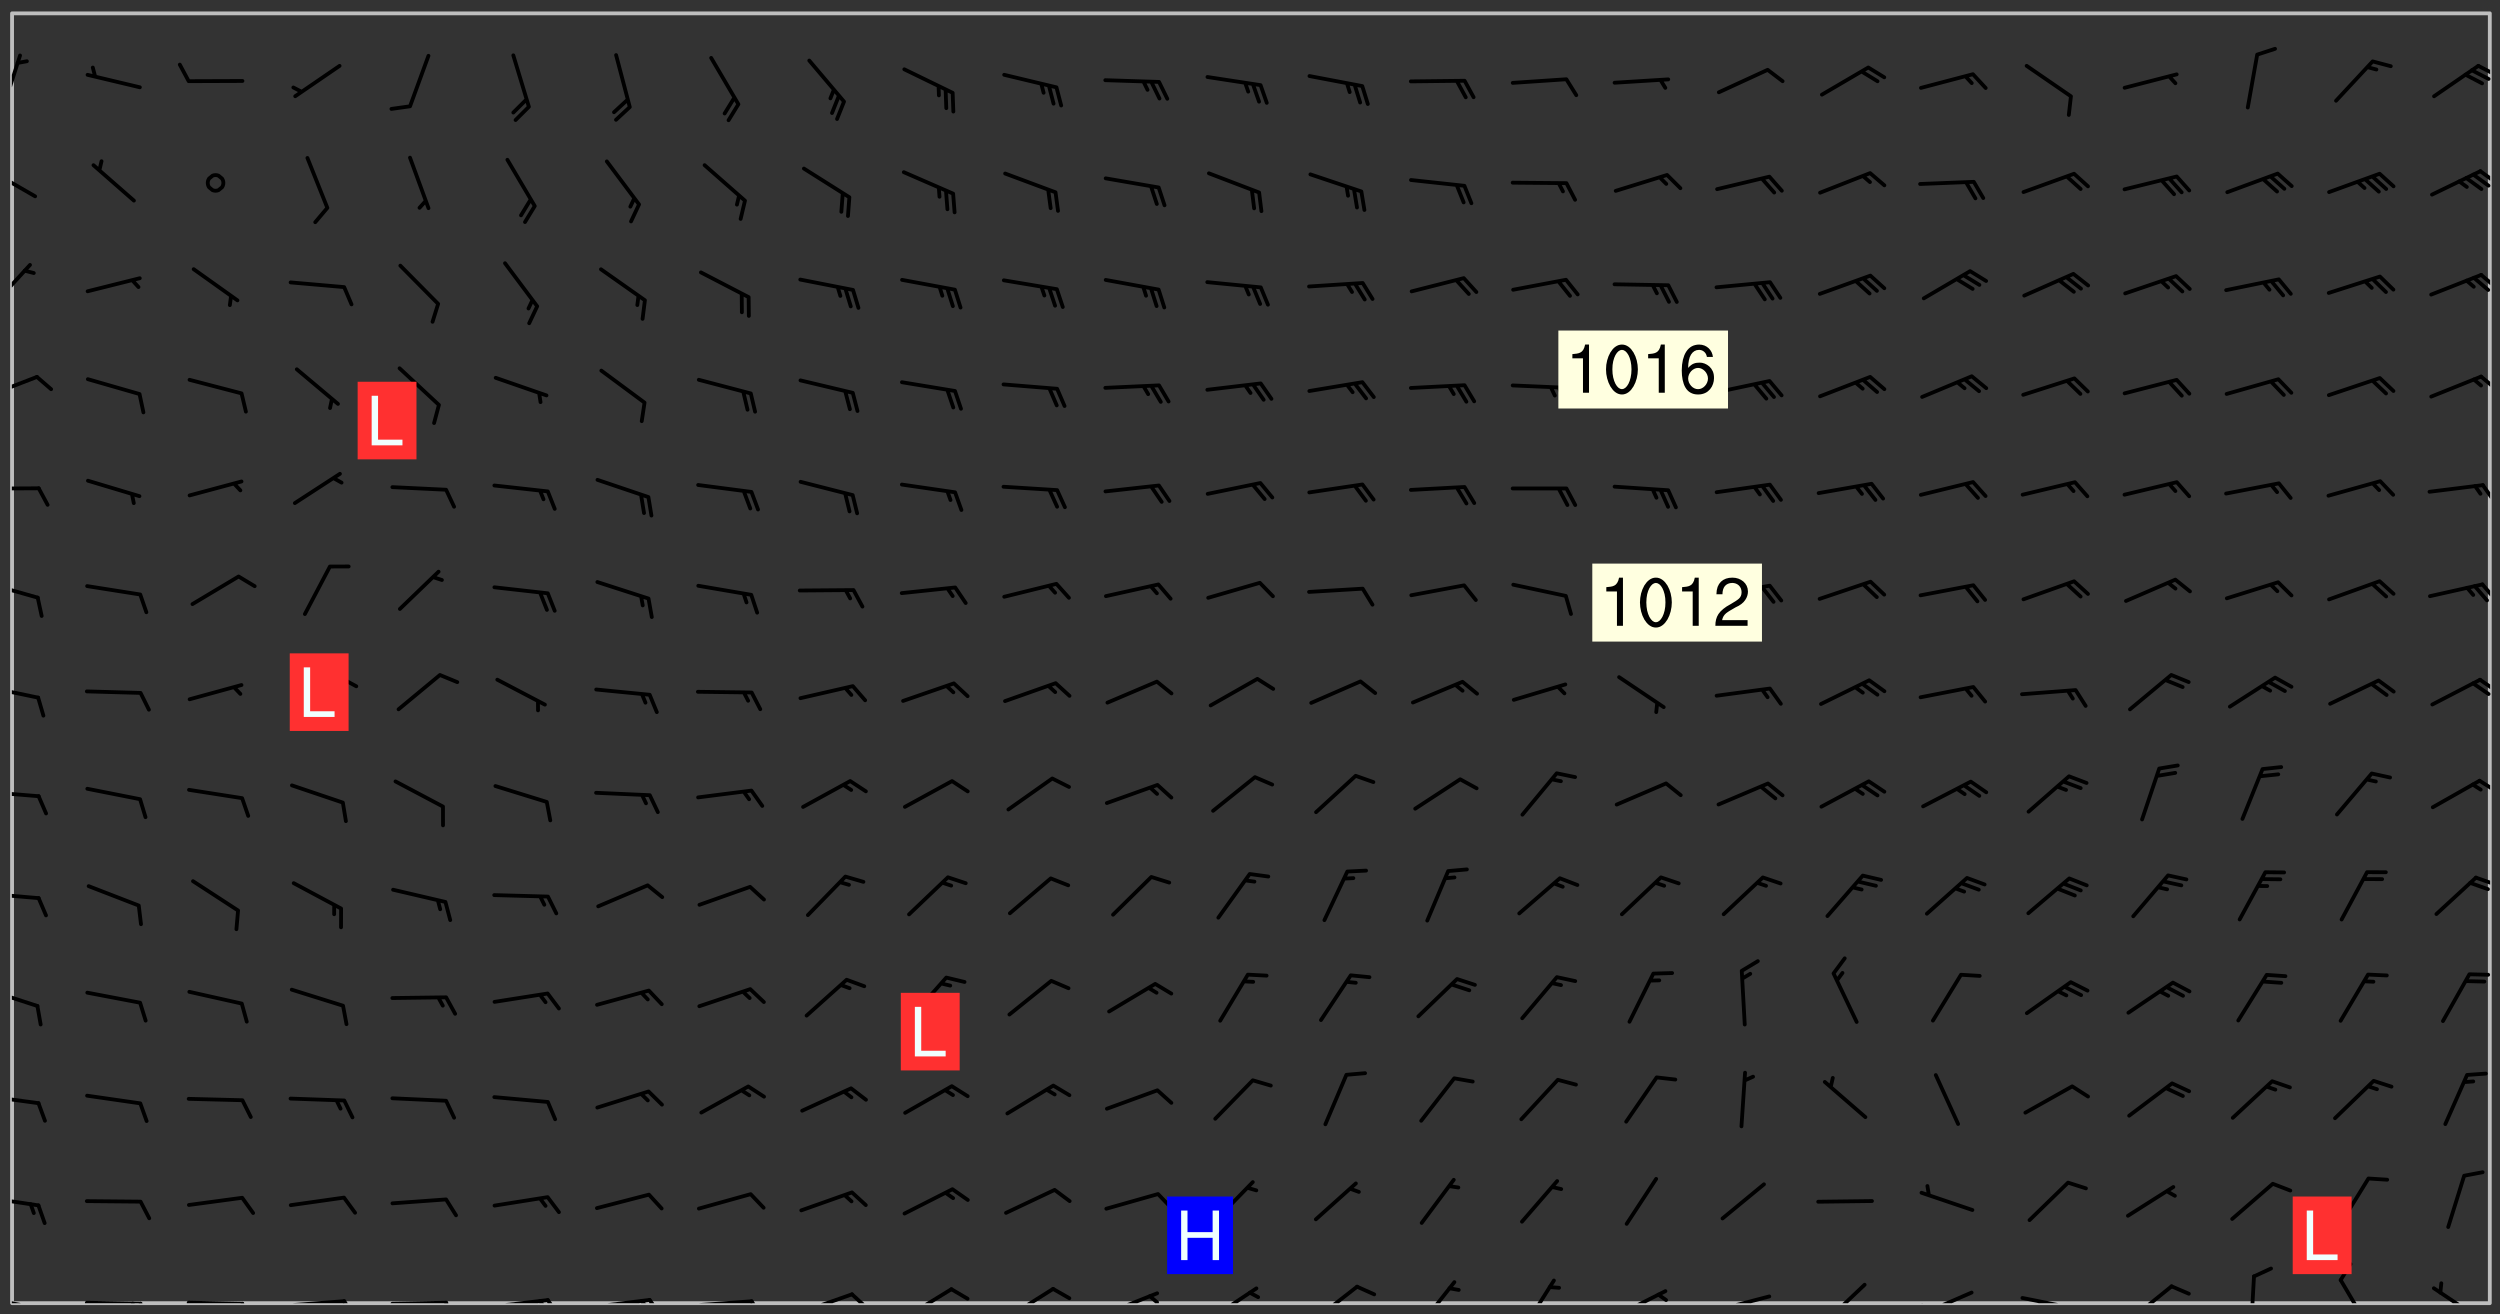 <svg xmlns="http://www.w3.org/2000/svg" role="img" xmlns:xlink="http://www.w3.org/1999/xlink" viewBox="142.45 309.95 326.84 171.84"><rect x="142.45" y="309.95" width="326.84" height="171.84" fill="#333333" stroke="none"/><defs><clipPath id="clip2"><path d="M 144 311.672 L 468 311.672 L 468 480.328 L 144 480.328 Z M 144 311.672"/></clipPath><clipPath id="clip3"><path d="M 144 479 L 148 479 L 148 480.328 L 144 480.328 Z M 144 479"/></clipPath><clipPath id="clip4"><path d="M 147 480 L 149 480 L 149 480.328 L 147 480.328 Z M 147 480"/></clipPath><clipPath id="clip5"><path d="M 146 480 L 148 480 L 148 480.328 L 146 480.328 Z M 146 480"/></clipPath><clipPath id="clip6"><path d="M 153 480 L 162 480 L 162 480.328 L 153 480.328 Z M 153 480"/></clipPath><clipPath id="clip7"><path d="M 160 480 L 163 480 L 163 480.328 L 160 480.328 Z M 160 480"/></clipPath><clipPath id="clip8"><path d="M 159 480 L 161 480 L 161 480.328 L 159 480.328 Z M 159 480"/></clipPath><clipPath id="clip9"><path d="M 166 480 L 175 480 L 175 480.328 L 166 480.328 Z M 166 480"/></clipPath><clipPath id="clip10"><path d="M 173 480 L 176 480 L 176 480.328 L 173 480.328 Z M 173 480"/></clipPath><clipPath id="clip11"><path d="M 180 479 L 188 479 L 188 480.328 L 180 480.328 Z M 180 479"/></clipPath><clipPath id="clip12"><path d="M 187 479 L 190 479 L 190 480.328 L 187 480.328 Z M 187 479"/></clipPath><clipPath id="clip13"><path d="M 193 480 L 202 480 L 202 480.328 L 193 480.328 Z M 193 480"/></clipPath><clipPath id="clip14"><path d="M 200 480 L 203 480 L 203 480.328 L 200 480.328 Z M 200 480"/></clipPath><clipPath id="clip15"><path d="M 206 479 L 215 479 L 215 480.328 L 206 480.328 Z M 206 479"/></clipPath><clipPath id="clip16"><path d="M 213 479 L 216 479 L 216 480.328 L 213 480.328 Z M 213 479"/></clipPath><clipPath id="clip17"><path d="M 212 479 L 214 479 L 214 480.328 L 212 480.328 Z M 212 479"/></clipPath><clipPath id="clip18"><path d="M 220 479 L 228 479 L 228 480.328 L 220 480.328 Z M 220 479"/></clipPath><clipPath id="clip19"><path d="M 227 479 L 230 479 L 230 480.328 L 227 480.328 Z M 227 479"/></clipPath><clipPath id="clip20"><path d="M 226 479 L 228 479 L 228 480.328 L 226 480.328 Z M 226 479"/></clipPath><clipPath id="clip21"><path d="M 233 479 L 241 479 L 241 480.328 L 233 480.328 Z M 233 479"/></clipPath><clipPath id="clip22"><path d="M 240 479 L 243 479 L 243 480.328 L 240 480.328 Z M 240 479"/></clipPath><clipPath id="clip23"><path d="M 246 478 L 255 478 L 255 480.328 L 246 480.328 Z M 246 478"/></clipPath><clipPath id="clip24"><path d="M 253 478 L 256 478 L 256 480.328 L 253 480.328 Z M 253 478"/></clipPath><clipPath id="clip25"><path d="M 260 478 L 268 478 L 268 480.328 L 260 480.328 Z M 260 478"/></clipPath><clipPath id="clip26"><path d="M 273 478 L 281 478 L 281 480.328 L 273 480.328 Z M 273 478"/></clipPath><clipPath id="clip27"><path d="M 286 478 L 294 478 L 294 480.328 L 286 480.328 Z M 286 478"/></clipPath><clipPath id="clip28"><path d="M 292 479 L 294 479 L 294 480.328 L 292 480.328 Z M 292 479"/></clipPath><clipPath id="clip29"><path d="M 300 478 L 307 478 L 307 480.328 L 300 480.328 Z M 300 478"/></clipPath><clipPath id="clip30"><path d="M 314 477 L 321 477 L 321 480.328 L 314 480.328 Z M 314 477"/></clipPath><clipPath id="clip31"><path d="M 327 477 L 333 477 L 333 480.328 L 327 480.328 Z M 327 477"/></clipPath><clipPath id="clip32"><path d="M 341 477 L 346 477 L 346 480.328 L 341 480.328 Z M 341 477"/></clipPath><clipPath id="clip33"><path d="M 353 478 L 361 478 L 361 480.328 L 353 480.328 Z M 353 478"/></clipPath><clipPath id="clip34"><path d="M 359 478 L 361 478 L 361 480.328 L 359 480.328 Z M 359 478"/></clipPath><clipPath id="clip35"><path d="M 366 479 L 375 479 L 375 480.328 L 366 480.328 Z M 366 479"/></clipPath><clipPath id="clip36"><path d="M 380 477 L 387 477 L 387 480.328 L 380 480.328 Z M 380 477"/></clipPath><clipPath id="clip37"><path d="M 393 478 L 401 478 L 401 480.328 L 393 480.328 Z M 393 478"/></clipPath><clipPath id="clip38"><path d="M 393 480 L 395 480 L 395 480.328 L 393 480.328 Z M 393 480"/></clipPath><clipPath id="clip39"><path d="M 406 479 L 414 479 L 414 480.328 L 406 480.328 Z M 406 479"/></clipPath><clipPath id="clip40"><path d="M 420 477 L 427 477 L 427 480.328 L 420 480.328 Z M 420 477"/></clipPath><clipPath id="clip41"><path d="M 436 476 L 438 476 L 438 480.328 L 436 480.328 Z M 436 476"/></clipPath><clipPath id="clip42"><path d="M 448 477 L 453 477 L 453 480.328 L 448 480.328 Z M 448 477"/></clipPath><clipPath id="clip43"><path d="M 460 478 L 467 478 L 467 480.328 L 460 480.328 Z M 460 478"/></clipPath><clipPath id="clip44"><path d="M 144 466 L 148 466 L 148 468 L 144 468 Z M 144 466"/></clipPath><clipPath id="clip45"><path d="M 144 452 L 148 452 L 148 455 L 144 455 Z M 144 452"/></clipPath><clipPath id="clip46"><path d="M 144 439 L 148 439 L 148 442 L 144 442 Z M 144 439"/></clipPath><clipPath id="clip47"><path d="M 144 426 L 148 426 L 148 428 L 144 428 Z M 144 426"/></clipPath><clipPath id="clip48"><path d="M 465 424 L 468 424 L 468 426 L 465 426 Z M 465 424"/></clipPath><clipPath id="clip49"><path d="M 144 413 L 148 413 L 148 415 L 144 415 Z M 144 413"/></clipPath><clipPath id="clip50"><path d="M 466 411 L 468 411 L 468 414 L 466 414 Z M 466 411"/></clipPath><clipPath id="clip51"><path d="M 144 399 L 148 399 L 148 402 L 144 402 Z M 144 399"/></clipPath><clipPath id="clip52"><path d="M 466 398 L 468 398 L 468 401 L 466 401 Z M 466 398"/></clipPath><clipPath id="clip53"><path d="M 465 399 L 468 399 L 468 401 L 465 401 Z M 465 399"/></clipPath><clipPath id="clip54"><path d="M 144 385 L 148 385 L 148 389 L 144 389 Z M 144 385"/></clipPath><clipPath id="clip55"><path d="M 466 386 L 468 386 L 468 389 L 466 389 Z M 466 386"/></clipPath><clipPath id="clip56"><path d="M 144 373 L 148 373 L 148 375 L 144 375 Z M 144 373"/></clipPath><clipPath id="clip57"><path d="M 466 373 L 468 373 L 468 376 L 466 376 Z M 466 373"/></clipPath><clipPath id="clip58"><path d="M 144 358 L 148 358 L 148 363 L 144 363 Z M 144 358"/></clipPath><clipPath id="clip59"><path d="M 466 358 L 468 358 L 468 362 L 466 362 Z M 466 358"/></clipPath><clipPath id="clip60"><path d="M 144 344 L 147 344 L 147 351 L 144 351 Z M 144 344"/></clipPath><clipPath id="clip61"><path d="M 466 345 L 468 345 L 468 348 L 466 348 Z M 466 345"/></clipPath><clipPath id="clip62"><path d="M 144 331 L 148 331 L 148 336 L 144 336 Z M 144 331"/></clipPath><clipPath id="clip63"><path d="M 466 332 L 468 332 L 468 335 L 466 335 Z M 466 332"/></clipPath><clipPath id="clip64"><path d="M 465 332 L 468 332 L 468 335 L 465 335 Z M 465 332"/></clipPath><clipPath id="clip65"><path d="M 144 316 L 146 316 L 146 325 L 144 325 Z M 144 316"/></clipPath><clipPath id="clip66"><path d="M 466 318 L 468 318 L 468 320 L 466 320 Z M 466 318"/></clipPath><clipPath id="clip67"><path d="M 465 318 L 468 318 L 468 321 L 465 321 Z M 465 318"/></clipPath><g id="surface19" clip-path="url(#clip1)"><path fill="#fff" fill-opacity="0" fill-rule="evenodd" d="M 0 0 L 1000 0 L 1000 1000 L 0 1000 Z M 0 0"/><path fill="#d3d3d3" fill-opacity="0" fill-rule="evenodd" d="M162.152 355.867L161.918 356.16 161.977 356.395 162.094 356.566 162.27 356.801 162.562 357.148 162.676 357.207 162.793 357.035 162.852 356.801 163.027 356.625 163.492 356.449 164.191 356.449 164.426 356.742 164.715 357.559 164.773 357.734 164.949 357.965 165.301 358.199 166 358.898 166.172 359.074 166.406 359.422 166.641 359.832 166.93 360.414 167.34 360.879 167.57 361.113 167.805 361.289 167.922 361.52 168.098 361.812 168.27 362.977 168.27 363.211 168.328 363.5 168.387 363.617 168.504 363.734 168.852 364.145 168.969 364.316 169.145 364.492 169.32 364.727 169.438 364.898 169.609 365.25 169.668 365.484 169.902 365.891 170.137 365.832 169.961 366.008 169.902 366.938 169.32 366.938 169.086 366.824 168.738 366.938 168.621 367.055 168.562 367.348 168.504 367.523 168.387 367.695 167.922 367.988 167.863 368.223 167.805 368.336 167.805 368.98 167.863 369.152 167.863 369.562 167.922 369.621 167.922 370.027 167.98 370.434 168.098 370.609 168.156 370.668 168.387 371.309 168.328 371.602 168.328 372.301 168.27 372.883 168.27 373.117 168.211 373.348 168.156 373.699 168.156 375.621 168.211 375.738 168.637 375.738 168.27 375.855 168.246 376.207 169.137 377.375 170.879 377.914 172.219 378.273 172.219 378.812 172.309 379.621 172.844 380.336 174.363 380.605 175.254 380.52 175.344 381.684 175.879 381.863 177.039 381.684 179.094 380.699 180.254 380.336 182.133 380.16 183.828 379.98 183.648 380.699 182.133 380.785 180.883 380.875 180.078 381.145 179.004 381.953 179.273 382.672 179.809 383.57 179.629 384.195 179.363 385.004 179.629 386.082 180.254 386.98 181.059 387.16 182.309 386.98 182.043 387.703 182.141 388.207 182.195 388.5 182.195 388.672 182.254 388.965 182.254 389.371 182.43 389.488 182.781 389.605 183.188 389.605 183.48 389.43 183.594 389.312 183.652 389.195 183.77 388.965 183.828 388.789 184.18 388.324 184.41 388.148 184.586 388.09 184.762 388.148 184.82 388.324 184.938 389.312 184.992 389.781 185.051 389.953 185.168 390.188 185.344 390.246 186.16 390.305 186.449 390.305 186.566 390.539 186.625 390.945 186.684 391.297 186.684 392.402 186.801 392.695 186.918 393.043 187.207 393.742 187.383 394.094 187.965 394.848 188.316 395.023 188.488 395.082 188.957 395.316 189.598 395.781 189.945 396.016 190.238 396.191 190.531 396.246 190.762 396.309 191.578 396.656 191.871 396.832 191.984 397.004 192.336 397.355 192.453 397.531 192.977 398.172 192.977 398.461 193.035 398.812 193.035 399.16 193.094 399.512 193.152 399.801 193.27 399.859 193.441 399.918 193.617 399.918 194.199 400.152 194.375 400.27 194.551 400.559 194.727 400.793 194.84 401.027 195.133 401.258 195.25 401.375 195.25 401.785 195.309 401.84 195.598 402.074 195.832 402.191 195.891 402.309 196.008 402.48 196.066 402.598 196.297 402.832 196.355 403.008 196.59 403.066 196.707 403.125 196.59 403.238 196.531 403.355 196.531 403.473 196.414 403.766 196.297 404.055 196.297 404.637 196.473 404.754 196.59 404.812 196.648 404.93 196.766 405.047 196.879 405.105 197.055 405.453 197.113 405.805 197.172 406.211 197.172 406.387 197.113 406.562 196.996 407.262 196.996 407.434 197.113 407.609 197.406 407.902 197.812 407.902 197.988 408.02 198.105 408.191 198.223 408.484 198.223 408.719 197.695 408.719 197.465 408.484 197.23 408.484 197.055 408.543 196.996 409.242 197.055 409.59 197.172 409.766 197.348 410.176 197.465 410.406 197.754 410.875 197.93 410.93 198.453 410.93 198.688 410.988 199.445 411.629 199.504 411.922 199.504 412.156 199.562 412.215 199.793 412.562 199.793 412.914 199.676 413.086 199.676 413.379 199.969 413.668 200.262 413.844 200.434 413.902 200.727 414.078 201.02 414.195 201.602 414.602 201.891 414.836 202.184 415.012 202.402 415.172 202.418 415.184 202.648 415.359 203.289 415.883 203.465 416.117 203.582 416.293 203.758 416.469 203.871 416.641 203.871 417.281 203.988 417.457 204.457 417.574 205.039 417.691 205.273 417.75 205.504 417.863 205.797 417.98 205.91 418.039 206.496 418.391 206.785 418.562 206.961 418.625 207.137 418.68 207.312 418.738 208.012 419.09 208.301 419.266 208.535 419.32 208.824 419.496 209.059 419.613 209.699 420.02 209.992 420.137 210.164 420.195 210.398 420.254 210.809 420.312 211.039 420.371 211.273 420.488 211.332 420.66 210.922 420.836 211.391 420.895 211.449 421.188 211.562 421.422 211.738 421.477 211.973 421.535 212.148 421.594 212.555 421.711 213.195 421.945 213.312 422.117 213.371 422.352 213.371 422.527 213.312 422.645 213.254 423.051 213.488 423.285 213.605 423.344 213.953 423.461 214.594 423.691 214.77 423.809 215.059 423.926 215.234 424.102 215.469 424.566 216.051 425.672 216.227 425.848 216.574 426.023 216.75 426.141 217.102 426.258 218.148 426.781 218.383 426.84 218.848 426.953 219.141 427.012 219.605 427.188 220.363 427.77 220.598 428.004 220.945 428.469 221.121 428.645 221.41 428.879 222.227 429.578 222.52 429.754 222.809 430.043 223.102 430.219 223.395 430.508 224.09 431.148 224.266 431.324 224.559 431.559 224.848 431.793 225.316 432.082 225.957 432.664 226.305 432.898 226.539 433.191 226.887 433.539 227.238 434.004 228.172 434.996 228.52 435.402 228.637 435.578 228.871 435.637 228.984 435.754 229.629 435.93 229.859 436.043 230.094 436.102 230.387 436.277 230.617 436.395 231.551 437.094 231.957 437.5 232.191 437.676 232.598 437.852 232.832 437.969 233.648 438.316 233.996 438.551 234.23 438.668 234.523 438.957 234.754 439.074 235.512 439.426 235.863 439.598 236.094 439.656 236.387 439.773 236.621 439.832 237.492 440.008 238.309 440.008 238.777 440.238 238.949 440.297 239.824 440.996 240.289 441.113 240.582 441.172 240.758 441.23 240.988 441.289 241.457 441.348 241.805 441.406 242.156 441.465 242.562 441.523 242.855 441.523 243.027 441.582 243.027 441.812 243.203 441.988 243.496 441.988 243.844 442.047 244.195 442.105 244.895 442.223 245.535 442.223 246 441.988 246.293 441.812 246.465 441.695 246.875 441.523 247.164 441.348 248.098 440.883 248.566 440.59 249.09 440.297 249.555 440.125 250.02 439.949 251.07 439.484 251.359 439.367 251.77 439.25 252.059 439.133 252.586 438.957 254.102 438.258 254.684 437.91 254.973 437.852 255.266 437.793 255.613 437.676 256.488 437.445 256.84 437.328 256.953 437.328 257.188 437.27 258.062 437.035 258.297 436.977 259.109 436.977 259.461 436.918 260.277 436.801 260.449 436.742 260.801 436.688 261.094 436.629 261.324 436.57 262.141 436.395 262.316 436.336 262.664 436.336 262.898 436.277 263.363 436.16 264.121 435.988 264.355 435.93 264.703 435.93 265.113 435.812 265.402 435.754 266.688 435.695 266.977 435.695 267.387 435.637 267.617 435.578 267.793 435.578 268.668 435.461 269.074 435.461 269.484 435.344 269.832 435.344 270.184 435.23 271.055 435.172 272.805 435.172 273.852 435.461 274.262 435.578 274.551 435.695 274.902 435.812 275.191 435.93 276.242 436.102 276.531 436.16 276.824 436.16 277.117 436.219 277.289 436.277 277.699 436.336 277.871 436.395 277.988 436.453 278.105 436.453 278.223 436.512 278.574 436.57 278.688 436.57 279.098 436.637 281.02 437.031 282.945 437.426 284.465 437.875 286.16 438.594 288.305 439.398 289.91 438.68 291.34 437.875 292.5 436.797 293.75 436.348 296.785 435.629 298.66 435.27 300.805 433.922 303.039 432.668 305.539 431.41 307.234 430.961 309.02 430.781 310.18 430.512 310.805 431.051 312.145 430.781 312.859 429.793 313.844 428.449 314.289 428.27 315.094 427.91 316.969 427.371 318.754 426.922 320.004 426.652 321.164 426.562 322.863 426.473 324.824 426.203 326.074 426.113 326.613 426.113 327.238 426.023 328.129 426.023 330.273 425.844 332.684 425.664 335.273 425.574 336.969 425.754 338.578 425.844 340.008 426.203 341.168 426.922 343.043 427.91 344.203 429.438 344.469 430.152 345.098 430.242 345.453 431.141 345.988 431.68 346.523 433.207 347.598 433.566 348.133 433.566 347.328 434.102 347.418 435.809 348.133 438.504 349.023 439.309 349.918 440.297 350.633 441.555 352.418 442.094 353.938 441.914 354.293 443.258 355.902 442.453 356.883 441.914 357.152 442.184 357.469 441.969 357.688 441.824 358.488 442.273 358.938 441.914 359.293 441.914 359.828 441.645 360.367 440.926 360.902 440.656 361.527 439.668 362.688 440.117 363.527 440.488 364.922 441.105 366.617 440.926 368.223 440.926 370.008 441.016 370.188 439.309 370.723 437.965 371.527 438.234 372.02 439.082 372.422 439.488 372.332 440.027 372.332 440.387 373.047 440.836 373.758 440.566 375.188 440.566 375.547 441.555 375.992 442.812 376.707 444.156 377.957 444.785 379.652 445.414 380.367 445.234 380.547 444.695 381.527 444.605 381.977 444.965 382.062 446.223 381.797 446.852 381.262 447.031 381.262 447.57 381.977 448.555 382.242 449.094 383.227 450.082 384.027 451.16 383.762 451.52 383.672 452.418 383.047 454.75 382.691 456.816 382.602 458.609 382.422 459.328 382.332 459.867 382.332 461.305 381.352 463.188 380.992 464.895 380.457 465.793 379.652 466.961 379.387 467.5 381.441 468.754 381.527 469.113 381.172 469.652 381.082 469.473 381.082 470.281 381.172 471.719 380.727 472.434 379.652 472.527 379.387 473.242 379.922 474.141 380.727 474.859 381.887 475.668 383.227 475.938 383.672 476.297 383.316 476.746 381.527 476.656 380.277 476.207 379.562 475.488 378.938 475.398 378.762 478.988 378.574 480.297 467.934 480.297 467.934 311.703 412.664 311.703 412.664 360.785 413.426 360.91 416.715 361.453 418.738 364.289 418.738 367.043 421.09 367.375 423.438 367.707 427.488 367.707 426.109 371.867 424.086 372.574 422.062 373.277 421.52 373.621 418.926 375.238 418.738 375.355 416.715 373.277 415.984 370.535 413.312 368.457 411.938 364.957 411.871 364.875 409.914 362.203 412.664 360.785 412.664 311.703 294.422 311.703 294.422 403.117 294.539 403.148 294.672 403.16 294.746 403.234 294.852 403.281 294.941 403.34 295.027 403.398 295.117 403.457 295.414 403.754 295.473 403.844 295.504 403.961 295.531 404.078 295.547 404.215 295.516 404.332 295.457 404.422 295.398 404.508 295.355 404.613 295.309 404.715 295.281 404.836 295.281 404.98 295.457 405.25 295.605 405.398 295.68 405.484 295.754 405.559 295.797 405.664 295.859 405.754 295.918 405.84 295.961 405.945 296.02 406.035 296.066 406.137 296.109 406.242 296.168 406.328 296.285 406.508 296.359 406.582 296.422 406.668 296.48 406.758 296.523 406.863 296.582 406.953 296.641 407.039 296.703 407.129 296.762 407.219 296.805 407.32 296.922 407.5 296.996 407.574 297.055 407.66 297.129 407.734 297.219 407.793 297.324 407.84 297.473 407.84 297.605 407.824 297.738 407.84 297.84 407.793 297.914 407.719 297.961 407.617 297.945 407.484 297.945 407.336 297.898 407.23 297.871 407.113 297.824 407.012 297.797 406.891 297.754 406.789 297.691 406.699 297.648 406.598 297.605 406.492 297.574 406.375 297.559 406.242 297.547 406.105 297.633 406.047 297.691 405.961 297.812 405.93 297.855 406.035 297.871 406.168 297.871 406.285 297.93 406.387 297.988 406.477 298.078 406.535 298.227 406.684 298.285 406.773 298.328 406.879 298.316 406.98 298.402 407.039 298.508 407.086 298.594 407.145 298.684 407.203 298.758 407.277 298.641 407.305 298.535 407.352 298.449 407.41 298.375 407.484 298.316 407.574 298.254 407.66 298.227 407.781 298.18 407.883 298.137 407.988 298.105 408.105 298.094 408.238 298.078 408.371 298.078 408.52 298.105 408.637 298.152 408.742 298.195 408.844 298.254 408.934 298.328 409.008 298.418 409.066 298.492 409.141 298.582 409.199 298.641 409.289 298.684 409.395 298.73 409.496 298.848 409.527 298.98 409.543 299.129 409.543 299.246 409.512 299.352 409.555 299.395 409.66 299.441 409.762 299.469 409.883 299.5 410 299.527 410.117 299.559 410.238 299.586 410.355 299.691 410.398 299.793 410.445 299.926 410.43 300.074 410.578 300.137 410.664 300.211 410.738 300.281 410.812 300.371 410.875 300.477 410.918 300.578 410.961 300.695 410.992 300.832 411.008 300.949 410.977 301.023 410.902 301.051 410.785 301.039 410.652 301.008 410.531 300.98 410.414 301.023 410.309 301.141 410.309 301.23 410.371 301.348 410.398 301.496 410.398 301.629 410.414 301.777 410.414 301.91 410.43 302.043 410.414 302.191 410.414 302.324 410.398 302.457 410.387 302.594 410.398 302.711 410.371 302.844 410.355 303.035 410.297 302.977 410.473 302.961 410.605 302.934 410.727 302.918 410.859 302.859 410.945 302.727 410.961 302.621 411.008 302.516 411.051 302.398 411.082 302.281 411.109 302.016 411.141 301.867 411.141 301.734 411.156 301.66 411.23 301.719 411.316 301.867 411.465 301.984 411.645 302.059 411.715 302.148 411.777 302.238 411.836 302.324 411.895 302.414 411.953 302.516 411.996 302.621 412.059 302.727 412.102 302.812 412.16 302.918 412.207 303.02 412.25 303.199 412.367 303.258 412.457 303.215 412.559 303.168 412.664 303.184 412.797 303.406 413.02 303.465 413.109 303.508 413.211 303.539 413.332 303.582 413.434 303.598 413.566 303.629 413.684 303.641 413.82 303.672 413.938 303.82 414.086 303.922 414.129 304.027 414.172 304.145 414.203 304.277 414.219 304.414 414.234 304.531 414.234 304.648 414.203 304.738 414.145 304.781 414.039 304.828 413.938 304.871 413.832 304.902 413.715 304.914 413.582 304.914 413.434 304.902 413.301 304.887 413.168 304.855 413.051 304.812 412.945 304.766 412.84 304.723 412.738 304.68 412.633 304.664 412.5 304.68 412.367 304.707 412.25 304.738 412.133 304.766 412.012 304.812 411.91 304.902 411.852 304.988 411.789 305.062 411.715 305.152 411.656 305.375 411.434 305.434 411.348 305.508 411.273 305.625 411.094 305.684 411.008 305.684 410.859 305.609 410.785 305.508 410.738 305.402 410.695 305.301 410.652 305.242 410.562 305.195 410.457 305.168 410.34 305.258 410.281 305.375 410.25 305.477 410.207 305.656 410.09 305.805 409.941 305.816 409.809 305.805 409.703 305.715 409.645 305.582 409.66 305.434 409.66 305.301 409.676 305.168 409.66 305.047 409.629 304.961 409.57 304.887 409.496 304.828 409.406 304.766 409.32 304.648 409.141 304.59 409.055 304.621 408.934 304.707 408.875 304.828 408.844 304.887 408.758 304.887 408.637 304.855 408.52 304.797 408.43 304.738 408.344 304.691 408.238 304.664 408.121 304.648 407.988 304.707 407.898 304.781 407.824 304.871 407.766 304.988 407.586 305.062 407.512 305.121 407.426 305.27 407.277 305.391 407.246 305.523 407.23 305.656 407.246 305.73 407.32 305.773 407.426 305.789 407.559 305.758 407.676 305.641 407.707 305.508 407.719 305.359 407.867 305.316 407.973 305.27 408.074 305.242 408.195 305.211 408.312 305.211 408.461 305.242 408.578 305.285 408.684 305.344 408.773 305.418 408.844 305.492 408.918 305.609 408.949 305.73 408.977 305.848 408.949 305.98 408.934 306.098 408.934 306.188 408.992 306.262 409.066 306.309 409.172 306.367 409.258 306.469 409.305 306.602 409.32 306.707 409.363 306.793 409.422 306.781 409.527 306.707 409.602 306.527 409.719 306.469 409.809 306.379 409.867 306.309 409.941 306.234 410.016 306.172 410.105 306.145 410.223 306.129 410.355 306.145 410.488 306.129 410.621 306.129 410.77 306.145 410.902 306.172 411.02 306.203 411.141 306.277 411.215 306.367 411.273 306.453 411.332 306.543 411.391 306.66 411.422 306.66 411.508 306.559 411.555 306.469 411.613 306.203 411.645 306.086 411.672 305.938 411.672 305.832 411.715 305.73 411.762 305.672 411.852 305.609 412.086 305.598 412.219 305.566 412.34 305.551 412.473 305.551 412.766 305.539 412.898 305.551 413.035 305.566 413.168 305.699 413.184 305.832 413.195 305.953 413.227 306.039 413.285 306.113 413.359 306.16 413.465 306.203 413.566 306.219 413.699 306.219 414.145 306.203 414.277 306.203 414.723 306.234 414.988 306.262 415.105 306.277 415.238 306.309 415.355 306.395 415.566 306.426 415.832 306.426 415.98 306.395 416.098 306.367 416.215 306.336 416.336 306.309 416.453 306.277 416.57 306.246 416.691 306.234 416.824 306.219 416.957 306.309 417.016 306.426 416.984 306.527 417 306.574 417.105 306.543 417.371 306.543 417.812 306.5 417.918 306.453 418.023 306.41 418.125 306.367 418.23 306.309 418.316 306.277 418.438 306.234 418.555 306.203 418.672 306.188 418.805 306.203 418.938 306.262 419.027 306.367 419.074 306.453 419.133 306.512 419.219 306.5 419.355 306.469 419.473 306.426 419.574 306.426 420.02 306.41 420.152 306.41 420.301 306.379 420.418 306.336 420.523 306.309 420.641 306.262 420.746 306.219 420.848 306.188 420.969 306.16 421.086 306.129 421.219 306.098 421.336 306.07 421.453 306.027 421.559 305.996 421.676 305.965 421.797 305.953 421.93 305.938 422.062 305.938 422.359 305.965 422.477 305.965 422.625 306.012 423.023 306.039 423.141 306.098 423.23 306.219 423.262 306.367 423.262 306.5 423.246 306.559 423.336 306.559 423.453 306.5 423.543 306.41 423.602 306.309 423.645 306.203 423.691 306.113 423.75 306.027 423.809 305.891 423.824 305.773 423.793 305.641 423.777 305.539 423.824 305.477 423.91 305.465 424.047 305.449 424.18 305.418 424.297 305.391 424.414 305.375 424.547 305.344 424.668 305.344 424.965 305.359 425.098 305.391 425.215 305.391 425.363 305.402 425.496 305.402 425.645 305.375 425.762 305.328 425.863 305.301 425.984 305.27 426.102 305.211 426.191 305.137 426.266 305.035 426.309 304.93 426.355 304.812 426.383 304.691 426.414 304.59 426.367 304.648 426.281 304.754 426.234 304.781 426.117 304.812 426 304.84 425.879 304.871 425.762 304.871 425.613 304.887 425.48 304.855 425.363 304.812 425.258 304.707 425.273 304.633 425.348 304.531 425.391 304.441 425.453 304.367 425.527 304.324 425.629 304.309 425.762 304.277 425.879 304.25 426 304.219 426.117 304.191 426.234 304.16 426.355 304.133 426.473 304.102 426.59 304.059 426.695 303.969 426.754 303.879 426.754 303.762 426.723 303.73 426.637 303.746 426.5 303.715 426.383 303.715 426.234 303.703 426.102 303.703 425.953 303.641 425.719 303.613 425.598 303.57 425.496 303.523 425.391 303.465 425.305 303.406 425.215 303.363 425.109 303.301 425.023 303.152 424.875 303.082 424.801 302.977 424.754 302.871 424.711 302.77 424.668 302.473 424.371 302.383 424.297 302.297 424.238 302.191 424.195 302.102 424.133 302.016 424.074 301.91 424.031 301.82 423.973 301.734 423.91 301.66 423.84 301.555 423.793 301.469 423.734 301.363 423.691 301.273 423.629 301.172 423.586 301.066 423.543 300.98 423.484 300.875 423.438 300.77 423.395 300.668 423.348 300.578 423.289 300.477 423.246 300.371 423.203 300.281 423.141 300.164 423.113 300.031 423.098 299.898 423.113 299.75 423.113 299.617 423.129 299.5 423.098 299.41 423.039 299.336 422.965 299.246 422.906 299.145 422.859 298.996 422.859 298.875 422.832 298.773 422.789 298.699 422.715 298.582 422.535 298.492 422.477 298.391 422.434 298.301 422.371 298.195 422.328 298.105 422.27 298.02 422.211 297.914 422.164 297.855 422.078 297.797 421.988 297.754 421.883 297.707 421.781 297.633 421.707 297.547 421.648 297.473 421.574 297.383 421.516 297.16 421.293 297.117 421.188 297.086 420.922 297.191 420.879 297.336 420.879 297.441 420.922 297.516 420.996 297.605 421.055 297.691 421.113 297.797 421.16 297.887 421.219 298.035 421.367 298.105 421.441 298.254 421.59 298.316 421.676 298.391 421.75 298.477 421.809 298.551 421.883 298.641 421.945 298.73 422.004 298.816 422.062 299.086 422.238 299.188 422.285 299.293 422.328 299.395 422.371 299.441 422.297 299.5 422.211 299.574 422.137 299.645 422.062 299.75 422.105 299.824 422.18 299.883 422.27 299.926 422.371 299.973 422.477 300.016 422.582 300.137 422.609 300.254 422.582 300.328 422.492 300.371 422.387 300.43 422.297 300.504 422.223 300.609 422.18 300.727 422.152 300.859 422.164 300.949 422.223 301.098 422.371 301.156 422.461 301.199 422.566 301.246 422.668 301.289 422.773 301.332 422.875 301.438 422.922 301.543 422.965 301.676 422.98 301.762 422.922 301.82 422.832 301.895 422.758 302 422.715 302.117 422.742 302.223 422.789 302.324 422.832 302.43 422.875 302.531 422.922 302.711 423.039 302.711 423.156 302.695 423.289 302.711 423.422 302.727 423.559 302.785 423.645 302.887 423.691 303.008 423.719 303.125 423.75 303.273 423.75 303.391 423.719 303.449 423.629 303.629 423.512 303.688 423.422 303.762 423.348 303.82 423.262 303.938 423.082 304.117 422.965 304.234 422.996 304.324 423.055 304.367 423.129 304.352 423.262 304.352 423.379 304.441 423.438 304.59 423.438 304.723 423.422 304.855 423.41 305.121 423.379 305.227 423.336 305.344 423.305 305.465 423.277 305.539 423.203 305.609 423.129 305.672 423.039 305.656 422.934 305.609 422.832 305.508 422.789 305.402 422.773 305.285 422.801 305.02 422.832 304.871 422.832 304.797 422.758 304.707 422.699 304.59 422.668 304.473 422.641 304.34 422.625 304.191 422.625 304.059 422.641 303.762 422.641 303.656 422.594 303.508 422.445 303.465 422.344 303.406 422.254 303.629 422.031 303.715 421.973 303.82 421.93 303.938 421.898 304.07 421.883 304.203 421.898 304.34 421.914 304.441 421.957 304.574 421.945 304.664 421.883 304.766 421.84 304.828 421.75 304.781 421.648 304.691 421.59 304.574 421.559 304.473 421.516 304.414 421.426 304.352 421.336 304.352 421.219 304.367 421.086 304.473 421.039 304.547 420.969 304.547 420.848 304.457 420.789 304.426 420.672 304.516 420.613 304.59 420.539 304.633 420.434 304.691 420.344 304.738 420.242 304.754 420.109 304.754 419.961 304.707 419.855 304.664 419.754 304.574 419.695 304.441 419.68 304.34 419.637 304.203 419.621 304.086 419.59 303.641 419.59 303.508 419.574 303.375 419.562 303.242 419.547 303.125 419.516 302.977 419.516 302.844 419.5 302.711 419.488 302.445 419.457 302.324 419.414 302.238 419.355 302.164 419.281 302.164 419.133 302.176 419 302.281 418.953 302.383 418.91 302.516 418.895 302.668 418.895 302.801 418.879 303.094 418.879 303.215 418.91 303.316 418.953 303.406 419.012 303.641 419.074 303.762 419.027 303.852 418.969 303.953 418.926 304.086 418.91 304.191 418.953 304.293 419 304.426 419.012 304.547 418.984 304.691 418.984 304.812 418.953 304.93 418.926 305.035 418.879 305.109 418.805 305.195 418.746 305.344 418.598 305.402 418.512 305.449 418.406 305.477 418.289 305.492 418.184 305.391 418.141 305.301 418.082 305.184 418.051 305.078 418.008 304.988 417.945 304.914 417.859 304.84 417.785 304.738 417.742 304.633 417.695 304.531 417.652 304.473 417.562 304.426 417.461 304.34 417.25 304.277 417.164 304.219 417.074 304.145 417 304.059 416.941 303.789 416.941 303.672 416.973 303.582 417.031 303.48 417.074 303.348 417.09 303.242 417.074 303.215 416.957 303.152 416.867 303.035 416.836 302.934 416.793 302.785 416.645 302.754 416.527 302.738 416.422 302.812 416.348 302.992 416.23 303.109 416.203 303.227 416.172 303.363 416.188 303.465 416.23 303.57 416.273 303.672 416.32 303.777 416.363 303.895 416.395 304.027 416.41 304.145 416.438 304.277 416.453 304.383 416.438 304.473 416.379 304.398 416.305 304.293 416.262 304.219 416.188 304.145 416.098 303.996 415.949 303.91 415.891 303.82 415.832 303.746 415.758 303.656 415.699 303.555 415.652 303.434 415.625 303.332 415.578 303.227 415.535 303.109 415.504 303.008 415.461 302.887 415.43 302.738 415.43 302.621 415.461 302.516 415.504 302.43 415.566 302.25 415.684 302.164 415.742 302.074 415.801 301.969 415.848 301.883 415.906 301.777 415.949 301.676 415.992 301.57 416.039 301.496 416.113 301.438 416.203 301.379 416.289 301.332 416.395 301.273 416.48 301.199 416.555 301.066 416.543 300.949 416.512 300.832 416.512 300.758 416.586 300.668 416.645 300.594 416.719 300.504 416.777 300.418 416.836 300.312 416.883 300.211 416.926 300.074 416.941 299.973 416.898 299.824 416.75 299.719 416.703 299.633 416.703 299.527 416.75 299.426 416.793 299.305 416.824 299.188 416.793 299.113 416.719 299.113 416.602 299.145 416.48 299.219 416.41 299.277 416.32 299.352 416.246 299.469 416.215 299.574 416.172 299.867 416.172 300 416.156 300.137 416.141 300.238 416.098 300.328 416.039 300.43 415.992 300.52 415.934 300.652 415.922 300.742 415.98 300.875 415.992 300.965 415.934 301.051 415.875 301.156 415.832 301.246 415.773 301.332 415.711 301.422 415.652 301.57 415.504 301.629 415.418 301.688 415.328 301.793 415.285 301.926 415.27 302.043 415.297 302.164 415.328 302.223 415.27 302.281 415.18 302.312 414.914 302.34 414.797 302.445 414.809 302.578 414.824 302.68 414.781 302.77 414.723 302.828 414.633 302.902 414.559 302.961 414.469 303.008 414.367 303.02 414.234 303.008 414.102 302.961 413.996 302.812 413.848 302.754 413.758 302.695 413.672 302.652 413.566 302.652 413.121 302.668 412.988 302.668 412.84 302.68 412.707 302.621 412.648 302.531 412.707 302.43 412.664 302.25 412.547 302.164 412.488 302.102 412.398 302.043 412.309 301.969 412.234 301.883 412.176 301.762 412.207 301.66 412.219 301.555 412.266 301.469 412.324 301.363 412.367 301.215 412.516 301.125 412.574 301.039 412.633 300.949 412.695 300.844 412.738 300.711 412.754 300.711 412.633 300.816 412.59 300.934 412.559 301.008 412.488 301.051 412.383 301.051 412.234 301.023 412.117 300.875 411.969 300.742 411.953 300.594 411.953 300.477 411.984 300.371 412.027 300.27 412.07 300.18 412.133 300.062 412.16 299.988 412.086 300 411.953 299.957 411.852 299.914 411.746 299.824 411.688 299.707 411.715 299.586 411.746 299.469 411.777 299.367 411.82 299.246 411.852 299.145 411.895 299.039 411.938 298.949 411.996 298.848 412.012 298.848 411.895 298.863 411.762 298.805 411.672 298.73 411.715 298.582 411.863 298.523 411.953 298.449 412.027 298.402 412.133 298.359 412.234 298.285 412.309 298.227 412.398 298.152 412.473 298.094 412.559 298.02 412.633 297.93 412.695 297.855 412.766 297.781 412.84 297.68 412.855 297.547 412.871 297.441 412.828 297.441 412.707 297.59 412.559 297.633 412.457 297.691 412.367 297.738 412.266 297.781 412.16 297.84 412.07 297.871 411.953 297.914 411.852 297.945 411.73 297.973 411.613 298.02 411.508 298.062 411.406 298.105 411.301 298.18 411.23 298.27 411.168 298.359 411.109 298.461 411.066 298.758 411.066 299.023 411.035 299.129 410.992 299.055 410.918 298.938 410.887 298.832 410.844 298.742 410.785 298.641 410.738 298.551 410.68 298.449 410.637 298.344 410.594 298.254 410.531 298.168 410.473 298.062 410.43 297.961 410.387 297.84 410.355 297.723 410.324 297.621 410.281 297.5 410.25 297.398 410.207 297.309 410.148 297.266 410.043 297.25 409.91 297.352 409.867 297.484 409.852 297.621 409.867 297.754 409.852 297.855 409.809 297.914 409.719 297.93 409.613 297.84 409.555 297.766 409.48 297.664 409.438 297.574 409.379 297.426 409.23 297.383 409.125 297.367 408.992 297.367 408.699 297.309 408.609 297.219 408.551 297.145 408.477 297.102 408.371 297.07 408.254 297.012 408.164 296.938 408.09 296.82 408.062 296.746 407.988 296.656 407.93 296.566 407.867 296.48 407.809 296.406 407.734 296.348 407.648 296.301 407.543 296.215 407.484 296.066 407.336 295.871 407.277 295.738 407.293 295.637 407.336 295.562 407.41 295.516 407.512 295.473 407.617 295.414 407.707 295.355 407.793 295.059 408.09 294.969 408.148 294.883 408.148 294.82 408.062 294.777 407.957 294.809 407.84 294.867 407.75 294.895 407.633 294.883 407.5 294.793 407.438 294.688 407.484 294.57 407.512 294.453 407.543 294.184 407.719 294.082 407.766 293.965 407.793 293.859 407.84 293.77 407.898 293.668 407.941 293.609 407.855 293.562 407.75 293.578 407.617 293.625 407.512 293.695 407.438 293.77 407.367 293.828 407.277 293.828 407.129 293.785 407.023 293.547 407.023 293.445 407.07 293.414 407.188 293.387 407.305 293.355 407.426 293.281 407.469 293.148 407.484 293.074 407.438 293.031 407.336 292.988 407.23 292.941 407.129 292.898 407.023 292.777 407.055 292.676 407.098 292.543 407.113 292.426 407.145 292.32 407.188 292.23 407.246 292.129 407.293 292.008 407.32 291.875 407.336 291.773 407.293 291.715 407.203 291.668 407.098 291.625 406.996 291.582 406.891 291.582 406.773 291.641 406.684 291.727 406.625 291.906 406.508 292.008 406.461 292.113 406.418 292.219 406.359 292.32 406.316 292.41 406.254 292.512 406.211 292.617 406.152 292.719 406.105 292.809 406.047 292.914 406.004 293.016 405.961 293.105 405.898 293.207 405.855 293.344 405.84 293.461 405.871 293.562 405.914 293.684 405.945 293.785 405.988 293.891 406.035 293.992 406.078 294.098 406.121 294.199 406.168 294.305 406.211 294.406 406.254 294.512 406.301 294.598 406.359 294.703 406.402 294.82 406.434 294.926 406.477 295.027 406.523 295.117 406.582 295.223 406.625 295.324 406.668 295.43 406.715 295.547 406.742 295.648 406.789 295.77 406.816 295.918 406.816 296.004 406.758 296.02 406.656 296.078 406.566 296.051 406.449 295.977 406.375 295.859 406.195 295.785 406.121 295.695 406.047 295.516 405.93 295.43 405.871 295.324 405.828 295.223 405.781 294.953 405.605 294.895 405.516 294.82 405.441 294.762 405.352 294.719 405.25 294.688 405.133 294.672 404.996 294.672 404.434 294.66 404.301 294.645 404.168 294.613 404.051 294.598 403.918 294.586 403.785 294.555 403.664 294.332 403.441 294.273 403.355 294.258 403.25 294.289 403.133 294.422 403.117 294.422 311.703 172.992 311.703 172.992 313.156 172.934 313.391 172.582 314.441 172.41 314.965 172.293 315.312 172.117 315.723 172 315.895 171.766 316.188 171.535 316.246 171.184 316.246 171.066 316.305 170.836 316.711 170.836 317.004 170.953 317.18 171.184 317.41 171.301 317.645 171.941 318.402 172.234 318.867 172.41 319.102 172.641 319.453 172.875 319.801 173.516 320.617 173.691 321.082 173.863 321.492 173.98 322.188 174.156 322.656 174.273 324.055 174.332 324.52 174.332 325.395 174.449 326.441 174.449 331.223 174.391 331.688 174.039 332.969 173.863 333.492 173.75 333.902 173.398 334.832 172.934 336 172.699 336.582 172.582 336.758 172.41 337.105 172.234 337.512 171.883 338.328 171.824 338.621 171.711 338.914 171.594 339.203 171.535 339.379 171.418 340.254 171.359 340.66 171.301 340.777 171.242 340.953 171.184 341.125 170.953 341.652 170.836 341.824 170.836 342.059 170.719 342.293 170.66 342.465 170.484 343.051 170.484 343.34 170.426 343.516 170.426 343.809 170.367 343.922 170.309 344.449 170.309 344.621 170.254 344.855 170.254 347.477 170.078 348.293 169.961 348.469 169.785 348.703 169.668 348.875 169.555 349.109 168.969 350.043 168.738 350.332 168.445 350.797 168.27 351.031 167.98 351.383 167.629 352.082 167.516 352.312 167.34 352.723 167.164 352.953 166.758 353.48 165.941 354.18 165.648 354.352 165.359 354.586 165.184 354.703 165.008 354.879 164.484 355.285 163.957 355.461 163.785 355.637 163.551 355.691 162.91 355.867 162.152 355.867M174.363 386.891L173.289 387.34 173.648 388.234 174.898 387.52 175.344 386.98 174.363 386.891"/><path fill="#d3d3d3" fill-opacity="0" fill-rule="evenodd" d="M201.508 416.598L200.613 416.598 201.062 417.227 202.043 417.586 202.848 417.496 203.293 416.508 203.117 416.598 202.402 416.242 201.508 416.598M356.129 475.668L356.07 475.145 356.07 474.852 356.184 474.559 356.242 474.328 356.711 473.859 356.824 473.859 356.941 473.746 357.059 473.688 357.234 473.688 357.469 473.629 357.816 473.629 358.051 473.688 358.168 473.746 358.398 473.918 358.457 474.094 358.574 474.676 358.574 474.969 358.457 475.145 358.285 475.434 358.109 475.609 357.582 476.133 357.352 476.367 357.234 476.426 357.059 476.426 356.941 476.367 356.535 476.074 356.359 475.957 356.242 475.898 356.184 475.785 356.129 475.668M362.77 464.711L362.711 464.539 362.711 463.43 362.77 463.258 362.945 463.199 363.117 463.141 363.293 463.141 363.527 463.082 363.645 463.141 363.703 463.84 363.645 464.012 363.527 464.188 363.41 464.246 363.176 464.77 363.062 464.828 362.828 464.828 362.77 464.711M372.383 450.32L372.266 450.145 372.266 449.445 372.559 448.57 372.676 448.398 372.852 448.047 372.965 447.816 373.082 447.523 373.434 446.766 373.551 446.535 373.723 446.301 373.898 446.301 374.016 446.242 374.656 446.242 374.773 446.301 375.008 446.535 375.18 446.648 375.531 446.941 375.648 447.059 375.762 447.234 375.762 447.348 375.879 447.406 375.996 447.523 375.996 448.223 375.938 448.398 375.938 448.629 375.879 448.805 375.531 449.855 375.414 450.086 375.297 450.32 375.18 450.379 374.949 450.613 374.309 450.902 373.434 450.902 373.023 450.785 372.383 450.32"/><path fill="none" stroke="#bebebe" stroke-linecap="round" stroke-linejoin="round" stroke-miterlimit="10" stroke-width=".5" d="M 431.957 354.305 L 108.027 354.305 L 108.027 185.68 L 431.957 185.68 L 431.957 354.305" transform="matrix(1 0 0 -1 36 666)"/><g clip-path="url(#clip2)"><path fill="#fff" fill-opacity="0" fill-rule="evenodd" d="M 144 311.672 L 144 480.328 L 468 480.328 L 468 311.672 L 144 311.672"/></g><g clip-path="url(#clip3)"><path fill="none" stroke="#000" stroke-linecap="round" stroke-linejoin="round" stroke-miterlimit="10" stroke-width=".5" d="M 111.438 184.945 L 104.562 186.398" transform="matrix(1 0 0 -1 36 666)"/></g><g clip-path="url(#clip4)"><path fill="none" stroke="#000" stroke-linecap="round" stroke-linejoin="round" stroke-miterlimit="10" stroke-width=".5" d="M 111.438 184.945 L 112.117 182.586" transform="matrix(1 0 0 -1 36 666)"/></g><g clip-path="url(#clip5)"><path fill="none" stroke="#000" stroke-linecap="round" stroke-linejoin="round" stroke-miterlimit="10" stroke-width=".5" d="M 110.438 185.156 L 110.777 183.977" transform="matrix(1 0 0 -1 36 666)"/></g><g clip-path="url(#clip6)"><path fill="none" stroke="#000" stroke-linecap="round" stroke-linejoin="round" stroke-miterlimit="10" stroke-width=".5" d="M 124.828 185.609 L 117.801 185.734" transform="matrix(1 0 0 -1 36 666)"/></g><g clip-path="url(#clip7)"><path fill="none" stroke="#000" stroke-linecap="round" stroke-linejoin="round" stroke-miterlimit="10" stroke-width=".5" d="M 124.828 185.609 L 125.941 183.422" transform="matrix(1 0 0 -1 36 666)"/></g><g clip-path="url(#clip8)"><path fill="none" stroke="#000" stroke-linecap="round" stroke-linejoin="round" stroke-miterlimit="10" stroke-width=".5" d="M 123.805 185.629 L 124.363 184.535" transform="matrix(1 0 0 -1 36 666)"/></g><g clip-path="url(#clip9)"><path fill="none" stroke="#000" stroke-linecap="round" stroke-linejoin="round" stroke-miterlimit="10" stroke-width=".5" d="M 138.145 185.598 L 131.117 185.746" transform="matrix(1 0 0 -1 36 666)"/></g><g clip-path="url(#clip10)"><path fill="none" stroke="#000" stroke-linecap="round" stroke-linejoin="round" stroke-miterlimit="10" stroke-width=".5" d="M 138.145 185.598 L 139.25 183.406" transform="matrix(1 0 0 -1 36 666)"/></g><g clip-path="url(#clip11)"><path fill="none" stroke="#000" stroke-linecap="round" stroke-linejoin="round" stroke-miterlimit="10" stroke-width=".5" d="M 151.449 185.938 L 144.441 185.406" transform="matrix(1 0 0 -1 36 666)"/></g><g clip-path="url(#clip12)"><path fill="none" stroke="#000" stroke-linecap="round" stroke-linejoin="round" stroke-miterlimit="10" stroke-width=".5" d="M 151.449 185.938 L 152.762 183.863" transform="matrix(1 0 0 -1 36 666)"/></g><g clip-path="url(#clip13)"><path fill="none" stroke="#000" stroke-linecap="round" stroke-linejoin="round" stroke-miterlimit="10" stroke-width=".5" d="M 164.773 185.738 L 157.746 185.605" transform="matrix(1 0 0 -1 36 666)"/></g><g clip-path="url(#clip14)"><path fill="none" stroke="#000" stroke-linecap="round" stroke-linejoin="round" stroke-miterlimit="10" stroke-width=".5" d="M 164.773 185.738 L 165.965 183.594" transform="matrix(1 0 0 -1 36 666)"/></g><g clip-path="url(#clip15)"><path fill="none" stroke="#000" stroke-linecap="round" stroke-linejoin="round" stroke-miterlimit="10" stroke-width=".5" d="M 178.066 186.082 L 171.086 185.258" transform="matrix(1 0 0 -1 36 666)"/></g><g clip-path="url(#clip16)"><path fill="none" stroke="#000" stroke-linecap="round" stroke-linejoin="round" stroke-miterlimit="10" stroke-width=".5" d="M 178.066 186.082 L 179.461 184.066" transform="matrix(1 0 0 -1 36 666)"/></g><g clip-path="url(#clip17)"><path fill="none" stroke="#000" stroke-linecap="round" stroke-linejoin="round" stroke-miterlimit="10" stroke-width=".5" d="M 177.051 185.965 L 177.75 184.957" transform="matrix(1 0 0 -1 36 666)"/></g><g clip-path="url(#clip18)"><path fill="none" stroke="#000" stroke-linecap="round" stroke-linejoin="round" stroke-miterlimit="10" stroke-width=".5" d="M 191.379 186.102 L 184.402 185.242" transform="matrix(1 0 0 -1 36 666)"/></g><g clip-path="url(#clip19)"><path fill="none" stroke="#000" stroke-linecap="round" stroke-linejoin="round" stroke-miterlimit="10" stroke-width=".5" d="M 191.379 186.102 L 192.785 184.094" transform="matrix(1 0 0 -1 36 666)"/></g><g clip-path="url(#clip20)"><path fill="none" stroke="#000" stroke-linecap="round" stroke-linejoin="round" stroke-miterlimit="10" stroke-width=".5" d="M 190.363 185.977 L 191.066 184.973" transform="matrix(1 0 0 -1 36 666)"/></g><g clip-path="url(#clip21)"><path fill="none" stroke="#000" stroke-linecap="round" stroke-linejoin="round" stroke-miterlimit="10" stroke-width=".5" d="M 204.711 185.926 L 197.703 185.418" transform="matrix(1 0 0 -1 36 666)"/></g><g clip-path="url(#clip22)"><path fill="none" stroke="#000" stroke-linecap="round" stroke-linejoin="round" stroke-miterlimit="10" stroke-width=".5" d="M 204.711 185.926 L 206.016 183.848" transform="matrix(1 0 0 -1 36 666)"/></g><g clip-path="url(#clip23)"><path fill="none" stroke="#000" stroke-linecap="round" stroke-linejoin="round" stroke-miterlimit="10" stroke-width=".5" d="M 217.836 186.836 L 211.203 184.508" transform="matrix(1 0 0 -1 36 666)"/></g><g clip-path="url(#clip24)"><path fill="none" stroke="#000" stroke-linecap="round" stroke-linejoin="round" stroke-miterlimit="10" stroke-width=".5" d="M 217.836 186.836 L 219.641 185.172" transform="matrix(1 0 0 -1 36 666)"/></g><g clip-path="url(#clip25)"><path fill="none" stroke="#000" stroke-linecap="round" stroke-linejoin="round" stroke-miterlimit="10" stroke-width=".5" d="M 230.832 187.504 L 224.84 183.836" transform="matrix(1 0 0 -1 36 666)"/></g><path fill="none" stroke="#000" stroke-linecap="round" stroke-linejoin="round" stroke-miterlimit="10" stroke-width=".5" d="M 230.832 187.504 L 232.945 186.258" transform="matrix(1 0 0 -1 36 666)"/><g clip-path="url(#clip26)"><path fill="none" stroke="#000" stroke-linecap="round" stroke-linejoin="round" stroke-miterlimit="10" stroke-width=".5" d="M 244.125 187.543 L 238.176 183.801" transform="matrix(1 0 0 -1 36 666)"/></g><path fill="none" stroke="#000" stroke-linecap="round" stroke-linejoin="round" stroke-miterlimit="10" stroke-width=".5" d="M 244.125 187.543 L 246.254 186.324" transform="matrix(1 0 0 -1 36 666)"/><g clip-path="url(#clip27)"><path fill="none" stroke="#000" stroke-linecap="round" stroke-linejoin="round" stroke-miterlimit="10" stroke-width=".5" d="M 257.73 186.969 L 251.199 184.375" transform="matrix(1 0 0 -1 36 666)"/></g><g clip-path="url(#clip28)"><path fill="none" stroke="#000" stroke-linecap="round" stroke-linejoin="round" stroke-miterlimit="10" stroke-width=".5" d="M 256.781 186.59 L 257.715 185.797" transform="matrix(1 0 0 -1 36 666)"/></g><g clip-path="url(#clip29)"><path fill="none" stroke="#000" stroke-linecap="round" stroke-linejoin="round" stroke-miterlimit="10" stroke-width=".5" d="M 270.707 187.613 L 264.852 183.727" transform="matrix(1 0 0 -1 36 666)"/></g><path fill="none" stroke="#000" stroke-linecap="round" stroke-linejoin="round" stroke-miterlimit="10" stroke-width=".5" d="M 269.855 187.047 L 270.934 186.465" transform="matrix(1 0 0 -1 36 666)"/><g clip-path="url(#clip30)"><path fill="none" stroke="#000" stroke-linecap="round" stroke-linejoin="round" stroke-miterlimit="10" stroke-width=".5" d="M 283.867 187.832 L 278.324 183.512" transform="matrix(1 0 0 -1 36 666)"/></g><path fill="none" stroke="#000" stroke-linecap="round" stroke-linejoin="round" stroke-miterlimit="10" stroke-width=".5" d="M 283.867 187.832 L 286.109 186.832" transform="matrix(1 0 0 -1 36 666)"/><g clip-path="url(#clip31)"><path fill="none" stroke="#000" stroke-linecap="round" stroke-linejoin="round" stroke-miterlimit="10" stroke-width=".5" d="M 296.59 188.43 L 292.234 182.914" transform="matrix(1 0 0 -1 36 666)"/></g><path fill="none" stroke="#000" stroke-linecap="round" stroke-linejoin="round" stroke-miterlimit="10" stroke-width=".5" d="M 295.953 187.625 L 297.16 187.406" transform="matrix(1 0 0 -1 36 666)"/><g clip-path="url(#clip32)"><path fill="none" stroke="#000" stroke-linecap="round" stroke-linejoin="round" stroke-miterlimit="10" stroke-width=".5" d="M 309.602 188.641 L 305.852 182.699" transform="matrix(1 0 0 -1 36 666)"/></g><path fill="none" stroke="#000" stroke-linecap="round" stroke-linejoin="round" stroke-miterlimit="10" stroke-width=".5" d="M 309.055 187.777 L 310.277 187.688" transform="matrix(1 0 0 -1 36 666)"/><g clip-path="url(#clip33)"><path fill="none" stroke="#000" stroke-linecap="round" stroke-linejoin="round" stroke-miterlimit="10" stroke-width=".5" d="M 324.18 187.254 L 317.906 184.09" transform="matrix(1 0 0 -1 36 666)"/></g><g clip-path="url(#clip34)"><path fill="none" stroke="#000" stroke-linecap="round" stroke-linejoin="round" stroke-miterlimit="10" stroke-width=".5" d="M 323.266 186.793 L 324.266 186.086" transform="matrix(1 0 0 -1 36 666)"/></g><g clip-path="url(#clip35)"><path fill="none" stroke="#000" stroke-linecap="round" stroke-linejoin="round" stroke-miterlimit="10" stroke-width=".5" d="M 337.758 186.559 L 330.957 184.785" transform="matrix(1 0 0 -1 36 666)"/></g><g clip-path="url(#clip36)"><path fill="none" stroke="#000" stroke-linecap="round" stroke-linejoin="round" stroke-miterlimit="10" stroke-width=".5" d="M 345.121 183.254 L 350.223 188.09" transform="matrix(1 0 0 -1 36 666)"/></g><g clip-path="url(#clip37)"><path fill="none" stroke="#000" stroke-linecap="round" stroke-linejoin="round" stroke-miterlimit="10" stroke-width=".5" d="M 357.762 184.273 L 364.211 187.066" transform="matrix(1 0 0 -1 36 666)"/></g><g clip-path="url(#clip38)"><path fill="none" stroke="#000" stroke-linecap="round" stroke-linejoin="round" stroke-miterlimit="10" stroke-width=".5" d="M 358.699 184.68 L 357.742 185.445" transform="matrix(1 0 0 -1 36 666)"/></g><g clip-path="url(#clip39)"><path fill="none" stroke="#000" stroke-linecap="round" stroke-linejoin="round" stroke-miterlimit="10" stroke-width=".5" d="M 377.746 184.98 L 370.855 186.359" transform="matrix(1 0 0 -1 36 666)"/></g><g clip-path="url(#clip40)"><path fill="none" stroke="#000" stroke-linecap="round" stroke-linejoin="round" stroke-miterlimit="10" stroke-width=".5" d="M 390.352 187.879 L 384.883 183.465" transform="matrix(1 0 0 -1 36 666)"/></g><path fill="none" stroke="#000" stroke-linecap="round" stroke-linejoin="round" stroke-miterlimit="10" stroke-width=".5" d="M 390.352 187.879 L 392.609 186.914" transform="matrix(1 0 0 -1 36 666)"/><g clip-path="url(#clip41)"><path fill="none" stroke="#000" stroke-linecap="round" stroke-linejoin="round" stroke-miterlimit="10" stroke-width=".5" d="M 401.129 189.18 L 400.734 182.164" transform="matrix(1 0 0 -1 36 666)"/></g><path fill="none" stroke="#000" stroke-linecap="round" stroke-linejoin="round" stroke-miterlimit="10" stroke-width=".5" d="M 401.129 189.18 L 403.355 190.207" transform="matrix(1 0 0 -1 36 666)"/><g clip-path="url(#clip42)"><path fill="none" stroke="#000" stroke-linecap="round" stroke-linejoin="round" stroke-miterlimit="10" stroke-width=".5" d="M 412.461 188.699 L 416.031 182.645" transform="matrix(1 0 0 -1 36 666)"/></g><path fill="none" stroke="#000" stroke-linecap="round" stroke-linejoin="round" stroke-miterlimit="10" stroke-width=".5" d="M 412.461 188.699 L 413.742 190.789" transform="matrix(1 0 0 -1 36 666)"/><g clip-path="url(#clip43)"><path fill="none" stroke="#000" stroke-linecap="round" stroke-linejoin="round" stroke-miterlimit="10" stroke-width=".5" d="M 424.645 187.629 L 430.48 183.715" transform="matrix(1 0 0 -1 36 666)"/></g><path fill="none" stroke="#000" stroke-linecap="round" stroke-linejoin="round" stroke-miterlimit="10" stroke-width=".5" d="M 425.492 187.059 L 425.617 188.281" transform="matrix(1 0 0 -1 36 666)"/><g clip-path="url(#clip44)"><path fill="none" stroke="#000" stroke-linecap="round" stroke-linejoin="round" stroke-miterlimit="10" stroke-width=".5" d="M 111.473 198.461 L 104.527 199.512" transform="matrix(1 0 0 -1 36 666)"/></g><path fill="none" stroke="#000" stroke-linecap="round" stroke-linejoin="round" stroke-miterlimit="10" stroke-width=".5" d="M111.473 198.461L112.289 196.145M110.465 198.613L110.871 197.457M124.828 198.953L117.801 199.02M124.828 198.953L125.961 196.777M138.113 199.457L131.148 198.516M138.113 199.457L139.543 197.465M151.422 199.48L144.465 198.492M151.422 199.48L152.871 197.5M164.766 199.242L157.758 198.73M164.766 199.242L166.07 197.164M178.047 199.539L171.105 198.434M178.047 199.539L179.523 197.578M177.035 199.379L177.773 198.398M191.293 199.867L184.488 198.105M191.293 199.867L192.949 198.059M204.59 199.93L197.82 198.043M204.59 199.93L206.281 198.156M217.832 200.16L211.207 197.812M217.832 200.16L219.641 198.5M216.867 199.816L217.773 198.988M230.969 200.578L224.703 197.395M230.969 200.578L232.977 199.172M230.055 200.117L231.059 199.41M244.328 200.488L237.973 197.484M244.328 200.488L246.293 199.02M257.848 199.945L251.086 198.027M257.848 199.945L259.547 198.176M270.234 201.504L265.328 196.469M269.52 200.77L270.695 200.426M283.711 201.332L278.48 196.641M282.949 200.648L284.102 200.227M296.508 201.805L292.316 196.168M295.898 200.984L297.109 200.801M310.027 201.641L305.426 196.332M309.359 200.867L310.555 200.594M322.969 201.926L319.113 196.047M337.066 201.219L331.645 196.754M344.156 198.941L351.184 199.031M357.66 200.113L364.312 197.859M358.629 199.785L358.43 200.996M376.82 201.438L371.781 196.535M376.82 201.438L379.156 200.688M390.582 200.867L384.648 197.105M389.719 200.32L390.785 199.715M403.586 201.285L398.277 196.688M403.586 201.285L405.875 200.402M416.09 201.977L412.402 195.996M416.09 201.977L418.539 201.82M428.605 202.34L426.52 195.633M428.605 202.34L431.016 202.797" transform="matrix(1 0 0 -1 36 666)"/><g clip-path="url(#clip45)"><path fill="none" stroke="#000" stroke-linecap="round" stroke-linejoin="round" stroke-miterlimit="10" stroke-width=".5" d="M 111.48 211.824 L 104.52 212.777" transform="matrix(1 0 0 -1 36 666)"/></g><path fill="none" stroke="#000" stroke-linecap="round" stroke-linejoin="round" stroke-miterlimit="10" stroke-width=".5" d="M111.48 211.824L112.328 209.523M124.793 211.801L117.836 212.805M124.793 211.801L125.621 209.488M138.141 212.211L131.117 212.391M138.141 212.211L139.238 210.016M151.457 212.176L144.434 212.426M151.457 212.176L152.531 209.969M150.434 212.211L150.973 211.109M164.77 212.141L157.75 212.465M164.77 212.141L165.82 209.922M178.074 211.984L171.074 212.617M178.074 211.984L179.027 209.723M191.242 213.355L184.539 211.25M191.242 213.355L192.992 211.633M190.266 213.047L191.141 212.188M204.277 214.012L198.137 210.594M204.277 214.012L206.336 212.676M203.383 213.512L204.414 212.848M217.715 213.766L211.324 210.84M217.715 213.766L219.664 212.273M216.785 213.34L217.762 212.594M230.887 214.047L224.785 210.559M230.887 214.047L232.961 212.738M230 213.539L231.035 212.883M244.156 214.125L238.148 210.48M244.156 214.125L246.262 212.867M243.281 213.594L244.336 212.965M257.766 213.508L251.164 211.098M257.766 213.508L259.59 211.867M270.234 214.816L265.328 209.789M270.234 214.816L272.59 214.125M282.473 215.535L279.723 209.066M282.473 215.535L284.914 215.746M296.57 215.074L292.254 209.527M296.57 215.074L298.988 214.652M310.113 214.879L305.34 209.723M310.113 214.879L312.484 214.25M323.035 215.195L319.051 209.406M323.035 215.195L325.473 214.914M334.59 215.809L334.121 208.797M334.523 214.785L335.641 215.289M345.016 214.602L350.324 210M345.789 213.934L346.062 215.129M359.527 215.5L362.445 209.105M377.363 214.023L371.238 210.582M377.363 214.023L379.43 212.695M390.422 214.414L384.809 210.188M390.422 214.414L392.648 213.379M389.605 213.801L391.828 212.762M403.508 214.691L398.355 209.91M403.508 214.691L405.824 213.887M402.758 213.996L403.918 213.594M416.773 214.742L411.719 209.859M416.773 214.742L419.105 213.984M416.039 214.031L417.203 213.652M428.984 215.516L426.141 209.09M428.984 215.516L431.43 215.691M428.57 214.578L429.793 214.668" transform="matrix(1 0 0 -1 36 666)"/><g clip-path="url(#clip46)"><path fill="none" stroke="#000" stroke-linecap="round" stroke-linejoin="round" stroke-miterlimit="10" stroke-width=".5" d="M 111.34 224.531 L 104.66 226.703" transform="matrix(1 0 0 -1 36 666)"/></g><path fill="none" stroke="#000" stroke-linecap="round" stroke-linejoin="round" stroke-miterlimit="10" stroke-width=".5" d="M111.34 224.531L111.766 222.113M124.766 224.961L117.863 226.273M124.766 224.961L125.492 222.617M138.059 224.848L131.203 226.383M138.059 224.848L138.711 222.484M151.297 224.566L144.594 226.664M151.297 224.566L151.75 222.156M164.773 225.664L157.746 225.57M164.773 225.664L165.953 223.512M163.75 225.648L164.34 224.574M178.047 226.164L171.105 225.07M178.047 226.164L179.52 224.203M177.035 226.004L177.773 225.023M191.277 226.547L184.504 224.684M191.277 226.547L192.965 224.766M190.293 226.277L191.137 225.387M204.535 226.734L197.875 224.5M204.535 226.734L206.316 225.047M203.566 226.41L204.457 225.566M217.137 227.961L211.902 223.273M217.137 227.961L219.441 227.113M216.375 227.277L217.527 226.855M230.164 228.246L225.504 222.988M230.164 228.246L232.551 227.672M229.488 227.48L230.68 227.195M243.891 227.816L238.414 223.414M243.891 227.816L246.145 226.852M257.48 227.418L251.449 223.812M257.48 227.418L259.582 226.152M256.605 226.895L257.652 226.262M269.59 228.629L265.973 222.605M269.59 228.629L272.039 228.5M269.062 227.75L270.289 227.688M283.043 228.539L279.148 222.691M283.043 228.539L285.488 228.297M282.477 227.688L283.699 227.566M296.941 228.055L291.879 223.18M296.941 228.055L299.273 227.293M296.207 227.344L298.539 226.582M309.992 228.301L305.461 222.93M309.992 228.301L312.391 227.785M309.332 227.52L310.531 227.262M322.602 228.766L319.48 222.469M322.602 228.766L325.055 228.836M322.148 227.848L323.375 227.883M334.16 229.125L334.551 222.109M334.16 229.125L336.262 230.395M334.219 228.105L335.27 228.738M346.16 228.789L349.184 222.445M346.16 228.789L347.621 230.762M346.602 227.867L347.328 228.852M362.82 228.613L359.152 222.621M362.82 228.613L365.27 228.465M377.172 227.645L371.434 223.59M377.172 227.645L379.363 226.539M376.336 227.055L378.527 225.949M375.5 226.465L376.598 225.914M390.527 227.586L384.707 223.648M390.527 227.586L392.695 226.434M389.68 227.012L391.848 225.863M388.832 226.438L389.918 225.863M402.789 228.598L399.074 222.637M402.789 228.598L405.238 228.43M402.25 227.73L404.699 227.562M416.039 228.637L412.453 222.594M416.039 228.637L418.492 228.523M415.52 227.758L416.742 227.703M429.289 228.676L425.832 222.559M429.289 228.676L431.742 228.613M428.789 227.785L431.242 227.723" transform="matrix(1 0 0 -1 36 666)"/><g clip-path="url(#clip47)"><path fill="none" stroke="#000" stroke-linecap="round" stroke-linejoin="round" stroke-miterlimit="10" stroke-width=".5" d="M 111.5 238.633 L 104.5 239.23" transform="matrix(1 0 0 -1 36 666)"/></g><path fill="none" stroke="#000" stroke-linecap="round" stroke-linejoin="round" stroke-miterlimit="10" stroke-width=".5" d="M111.5 238.633L112.465 236.375M124.59 237.664L118.039 240.199M124.59 237.664L124.883 235.227M137.574 237.016L131.684 240.848M137.574 237.016L137.359 234.57M151.043 237.273L144.848 240.59M151.043 237.273L151.035 234.82M150.141 237.754L150.137 236.527M164.684 238.133L157.84 239.73M164.684 238.133L165.312 235.762M163.688 238.367L164 237.18M178.086 238.836L171.062 239.027M178.086 238.836L179.18 236.637M177.066 238.863L177.613 237.766M191.125 240.305L184.656 237.559M191.125 240.305L193.031 238.762M204.516 240.105L197.895 237.758M204.516 240.105L206.328 238.449M216.973 241.449L212.07 236.414M216.973 241.449L219.328 240.762M216.258 240.715L217.438 240.371M230.379 241.355L225.293 236.508M230.379 241.355L232.707 240.582M229.641 240.652L230.805 240.266M243.824 241.211L238.477 236.652M243.824 241.211L246.105 240.309M256.969 241.398L251.965 236.465M256.969 241.398L259.309 240.664M269.832 241.785L265.73 236.078M269.832 241.785L272.262 241.457M269.234 240.953L270.449 240.789M282.594 242.109L279.598 235.754M282.594 242.109L285.043 242.23M282.156 241.184L283.383 241.246M295.777 242.168L293.043 235.695M295.777 242.168L298.223 242.387M295.379 241.227L296.602 241.336M310.383 241.23L305.07 236.633M310.383 241.23L312.672 240.348M309.609 240.562L310.754 240.121M323.594 241.344L318.488 236.52M323.594 241.344L325.918 240.562M322.852 240.645L324.016 240.25M336.918 241.336L331.797 236.527M336.918 241.336L339.238 240.547M336.172 240.637L337.332 240.242M349.984 241.578L345.359 236.285M349.984 241.578L352.375 241.016M349.312 240.809L351.699 240.246M348.637 240.039L349.832 239.758M363.609 241.27L358.363 236.594M363.609 241.27L365.91 240.418M362.848 240.59L365.148 239.738M362.082 239.91L363.234 239.484M376.98 241.207L371.625 236.656M376.98 241.207L379.262 240.301M376.199 240.543L378.48 239.637M375.422 239.883L377.703 238.977M389.895 241.605L385.34 236.258M389.895 241.605L392.289 241.078M389.23 240.828L391.629 240.301M388.57 240.051L389.766 239.785M402.613 242.016L399.25 235.844M402.613 242.016L405.066 241.992M402.121 241.121L404.578 241.094M401.633 240.223L402.859 240.211M415.91 242.027L412.582 235.836M415.91 242.027L418.363 242.016M415.426 241.125L417.879 241.113M430.145 241.312L424.977 236.551" transform="matrix(1 0 0 -1 36 666)"/><g clip-path="url(#clip48)"><path fill="none" stroke="#000" stroke-linecap="round" stroke-linejoin="round" stroke-miterlimit="10" stroke-width=".5" d="M 430.145 241.312 L 432.461 240.5" transform="matrix(1 0 0 -1 36 666)"/></g><path fill="none" stroke="#000" stroke-linecap="round" stroke-linejoin="round" stroke-miterlimit="10" stroke-width=".5" d="M 429.395 240.621 L 431.711 239.805" transform="matrix(1 0 0 -1 36 666)"/><g clip-path="url(#clip49)"><path fill="none" stroke="#000" stroke-linecap="round" stroke-linejoin="round" stroke-miterlimit="10" stroke-width=".5" d="M 111.5 251.957 L 104.5 252.535" transform="matrix(1 0 0 -1 36 666)"/></g><path fill="none" stroke="#000" stroke-linecap="round" stroke-linejoin="round" stroke-miterlimit="10" stroke-width=".5" d="M111.5 251.957L112.473 249.703M124.762 251.566L117.867 252.93M124.762 251.566L125.473 249.215M138.102 251.703L131.16 252.789M138.102 251.703L138.902 249.383M151.273 251.121L144.617 253.371M151.273 251.121L151.672 248.699M164.363 250.602L158.156 253.891M164.363 250.602L164.367 248.148M177.934 251.207L171.219 253.285M177.934 251.207L178.391 248.797M191.402 252.09L184.379 252.402M191.402 252.09L192.453 249.875M190.379 252.137L190.906 251.027M204.691 252.691L197.719 251.801M204.691 252.691L206.109 250.688M203.676 252.562L204.387 251.559M217.602 253.938L211.441 250.555M217.602 253.938L219.652 252.594M216.703 253.445L217.73 252.773M230.918 253.934L224.754 250.562M230.918 253.934L232.969 252.586M244.02 254.273L238.281 250.219M244.02 254.273L246.211 253.168M257.773 253.43L251.156 251.062M257.773 253.43L259.59 251.777M256.812 253.086L257.719 252.258M270.52 254.449L265.043 250.047M270.52 254.449L272.773 253.48M283.684 254.621L278.508 249.871M283.684 254.621L286 253.805M297.352 254.168L291.469 250.324M297.352 254.168L299.5 252.988M309.969 254.953L305.484 249.543M309.969 254.953L312.371 254.457M309.316 254.164L310.516 253.918M324.27 253.629L317.812 250.863M324.27 253.629L326.184 252.09M337.59 253.617L331.121 250.875M337.59 253.617L339.496 252.07M336.648 253.219L338.555 251.672M350.766 253.906L344.574 250.586M350.766 253.906L352.805 252.543M349.867 253.426L351.906 252.059M348.965 252.941L349.984 252.258M364.105 253.863L357.867 250.629M364.105 253.863L366.125 252.469M363.199 253.391L365.219 252M362.289 252.922L363.301 252.227M376.945 254.559L371.656 249.934M376.945 254.559L379.238 253.688M376.176 253.887L378.469 253.016M375.406 253.215L376.555 252.777M388.738 255.574L386.496 248.918M388.738 255.574L391.16 255.977M388.414 254.605L390.832 255.008M402.246 255.504L399.617 248.988M402.246 255.504L404.684 255.766M401.863 254.559L404.301 254.816M416.52 254.926L411.973 249.566M416.52 254.926L418.918 254.402M415.859 254.145L417.059 253.883M430.617 253.98L424.504 250.512" transform="matrix(1 0 0 -1 36 666)"/><g clip-path="url(#clip50)"><path fill="none" stroke="#000" stroke-linecap="round" stroke-linejoin="round" stroke-miterlimit="10" stroke-width=".5" d="M 430.617 253.98 L 432.688 252.664" transform="matrix(1 0 0 -1 36 666)"/></g><path fill="none" stroke="#000" stroke-linecap="round" stroke-linejoin="round" stroke-miterlimit="10" stroke-width=".5" d="M 429.727 253.477 L 430.766 252.816" transform="matrix(1 0 0 -1 36 666)"/><g clip-path="url(#clip51)"><path fill="none" stroke="#000" stroke-linecap="round" stroke-linejoin="round" stroke-miterlimit="10" stroke-width=".5" d="M 111.438 264.844 L 104.562 266.281" transform="matrix(1 0 0 -1 36 666)"/></g><path fill="none" stroke="#000" stroke-linecap="round" stroke-linejoin="round" stroke-miterlimit="10" stroke-width=".5" d="M111.438 264.844L112.125 262.488M124.828 265.461L117.805 265.66M124.828 265.461L125.918 263.266M138.02 266.492L131.242 264.629M137.031 266.223L137.875 265.332M150.875 267.5L145.016 263.625M150.875 267.5L153.031 266.328M163.965 267.805L158.555 263.32M163.965 267.805L166.234 266.871M177.688 263.93L171.465 267.191M176.781 264.406L176.789 263.18M191.387 265.219L184.395 265.906M191.387 265.219L192.32 262.949M190.371 265.316L190.836 264.184M204.719 265.516L197.691 265.609M204.719 265.516L205.844 263.332M203.695 265.527L204.258 264.438M217.945 266.348L211.098 264.773M217.945 266.348L219.555 264.496M216.949 266.121L217.754 265.195M231.156 266.707L224.516 264.414M231.156 266.707L232.953 265.035M230.191 266.375L231.09 265.539M244.461 266.734L237.84 264.391M244.461 266.734L246.273 265.078M243.5 266.395L244.402 265.566M257.699 266.938L251.23 264.188M257.699 266.938L259.605 265.395M270.836 267.297L264.727 263.824M270.836 267.297L272.906 265.984M284.316 266.965L277.875 264.156M284.316 266.965L286.238 265.441M297.652 266.914L291.168 264.207M297.652 266.914L299.551 265.359M296.711 266.523L297.66 265.746M311.094 266.57L304.359 264.555M310.113 266.277L310.977 265.402M323.957 263.602L318.125 267.523M323.109 264.172L322.98 262.953M337.84 266.031L330.875 265.094M337.84 266.031L339.27 264.039M336.824 265.895L337.539 264.898M350.824 267.113L344.52 264.012M350.824 267.113L352.812 265.68M349.906 266.66L351.898 265.227M348.988 266.211L349.984 265.492M364.434 266.234L357.539 264.891M364.434 266.234L365.98 264.328M363.43 266.039L364.203 265.086M377.805 265.832L370.797 265.289M377.805 265.832L379.121 263.762M376.785 265.754L377.441 264.719M390.316 267.809L384.914 263.312M390.316 267.809L392.59 266.879M389.531 267.156L391.801 266.227M403.887 267.461L397.977 263.664M403.887 267.461L406.027 266.262M403.027 266.906L405.168 265.707M402.168 266.355L403.238 265.754M417.414 267.086L411.082 264.039M417.414 267.086L419.391 265.633M416.492 266.641L418.469 265.188M430.68 267.18L424.441 263.945" transform="matrix(1 0 0 -1 36 666)"/><g clip-path="url(#clip52)"><path fill="none" stroke="#000" stroke-linecap="round" stroke-linejoin="round" stroke-miterlimit="10" stroke-width=".5" d="M 430.68 267.18 L 432.699 265.785" transform="matrix(1 0 0 -1 36 666)"/></g><g clip-path="url(#clip53)"><path fill="none" stroke="#000" stroke-linecap="round" stroke-linejoin="round" stroke-miterlimit="10" stroke-width=".5" d="M 429.773 266.707 L 431.793 265.316" transform="matrix(1 0 0 -1 36 666)"/></g><g clip-path="url(#clip54)"><path fill="none" stroke="#000" stroke-linecap="round" stroke-linejoin="round" stroke-miterlimit="10" stroke-width=".5" d="M 111.379 277.918 L 104.621 279.836" transform="matrix(1 0 0 -1 36 666)"/></g><path fill="none" stroke="#000" stroke-linecap="round" stroke-linejoin="round" stroke-miterlimit="10" stroke-width=".5" d="M111.379 277.918L111.898 275.52M124.785 278.328L117.844 279.426M124.785 278.328L125.586 276.008M137.645 280.68L131.613 277.074M137.645 280.68L139.746 279.414M149.582 281.984L146.309 275.77M149.582 281.984L152.035 281.992M163.789 281.312L158.73 276.438M163.055 280.605L164.223 280.223M178.066 278.484L171.086 279.27M178.066 278.484L178.969 276.199M177.051 278.598L177.953 276.316M191.234 277.797L184.547 279.957M191.234 277.797L191.664 275.379M190.262 278.109L190.477 276.902M204.668 278.285L197.742 279.469M204.668 278.285L205.438 275.953M203.66 278.457L204.047 277.293M218.035 278.906L211.008 278.848M218.035 278.906L219.203 276.746M217.012 278.898L217.598 277.816M231.328 279.246L224.34 278.508M231.328 279.246L232.703 277.211M230.312 279.137L231 278.121M244.562 279.719L237.738 278.031M244.562 279.719L246.199 277.895M243.57 279.477L244.387 278.562M257.895 279.641L251.035 278.113M257.895 279.641L259.492 277.777M256.898 279.418L257.695 278.488M271.156 279.855L264.406 277.895M271.156 279.855L272.867 278.098M284.602 279.09L277.59 278.664M284.602 279.09L285.883 276.996M297.863 279.523L290.957 278.23M297.863 279.523L299.395 277.605M311.16 278.141L304.289 279.609M311.16 278.141L311.836 275.781M324.441 277.992L317.641 279.762M324.441 277.992L325.012 275.605M323.453 278.25L324.02 275.863M337.816 279.48L330.895 278.273M337.816 279.48L339.324 277.543M336.809 279.305L338.316 277.367M335.805 279.129L336.559 278.16M351 280L344.34 277.754M351 280L352.785 278.312M350.031 279.672L351.816 277.988M364.438 279.535L357.535 278.219M364.438 279.535L365.973 277.621M363.434 279.344L364.969 277.43M377.609 280.055L370.992 277.699M377.609 280.055L379.422 278.402M376.648 279.711L378.461 278.059M390.844 280.27L384.391 277.484M390.844 280.27L392.758 278.734M389.902 279.863L390.863 279.098M404.285 279.926L397.578 277.828M404.285 279.926L406.031 278.203M403.309 279.621L404.184 278.758M417.551 280.066L410.941 277.688M417.551 280.066L419.371 278.418M416.59 279.719L418.406 278.07M430.992 279.645L424.133 278.109" transform="matrix(1 0 0 -1 36 666)"/><g clip-path="url(#clip55)"><path fill="none" stroke="#000" stroke-linecap="round" stroke-linejoin="round" stroke-miterlimit="10" stroke-width=".5" d="M 430.992 279.645 L 432.586 277.781" transform="matrix(1 0 0 -1 36 666)"/></g><path fill="none" stroke="#000" stroke-linecap="round" stroke-linejoin="round" stroke-miterlimit="10" stroke-width=".5" d="M429.992 279.422L431.59 277.559M428.996 279.199L429.793 278.266" transform="matrix(1 0 0 -1 36 666)"/><g clip-path="url(#clip56)"><path fill="none" stroke="#000" stroke-linecap="round" stroke-linejoin="round" stroke-miterlimit="10" stroke-width=".5" d="M 111.512 292.211 L 104.488 292.172" transform="matrix(1 0 0 -1 36 666)"/></g><path fill="none" stroke="#000" stroke-linecap="round" stroke-linejoin="round" stroke-miterlimit="10" stroke-width=".5" d="M111.512 292.211L112.676 290.051M124.68 291.184L117.949 293.203M123.699 291.477L123.941 290.273M138.023 293.105L131.238 291.281M137.035 292.84L137.875 291.941M150.891 294.105L145 290.277M150.035 293.551L151.105 292.953M164.77 292.023L157.75 292.363M164.77 292.023L165.816 289.801M178.066 291.805L171.082 292.578M178.066 291.805L178.973 289.523M177.051 291.918L177.504 290.777M191.219 291.066L184.562 293.316M191.219 291.066L191.617 288.648M190.25 291.395L190.648 288.973M204.691 291.738L197.723 292.645M204.691 291.738L205.551 289.441M203.676 291.871L204.539 289.574M217.926 291.324L211.117 293.059M217.926 291.324L218.508 288.941M216.934 291.578L217.516 289.191M231.312 291.688L224.359 292.699M231.312 291.688L232.141 289.375M230.301 291.832L230.715 290.68M244.656 291.973L237.645 292.414M244.656 291.973L245.672 289.738M243.637 292.035L244.652 289.801M257.957 292.578L250.973 291.805M257.957 292.578L259.34 290.551M256.941 292.465L258.324 290.438M271.223 292.902L264.34 291.484M271.223 292.902L272.789 291.012M270.223 292.695L271.785 290.805M284.57 292.711L277.621 291.672M284.57 292.711L286.031 290.738M283.559 292.559L285.02 290.586M297.918 292.383L290.902 292M297.918 292.383L299.188 290.281M296.898 292.328L298.168 290.227M311.238 292.191L304.211 292.191M311.238 292.191L312.391 290.023M310.219 292.191L311.367 290.023M324.547 291.957L317.535 292.426M324.547 291.957L325.551 289.719M323.527 292.027L324.531 289.789M322.508 292.094L323.008 290.977M337.836 292.688L330.879 291.699M337.836 292.688L339.281 290.703M336.824 292.543L338.27 290.559M335.809 292.398L336.531 291.406M351.133 292.801L344.211 291.582M351.133 292.801L352.641 290.867M350.125 292.625L351.637 290.691M349.117 292.445L349.875 291.48M364.398 293.027L357.574 291.355M364.398 293.027L366.035 291.199M363.406 292.785L365.039 290.957M377.719 293.008L370.883 291.375M377.719 293.008L379.344 291.168M376.727 292.77L377.535 291.848M391.035 293.012L384.199 291.375M391.035 293.012L392.656 291.172M390.039 292.773L390.852 291.852M404.383 292.859L397.48 291.523M404.383 292.859L405.922 290.949M403.379 292.664L404.148 291.711M417.629 293.141L410.863 291.242M417.629 293.141L419.324 291.363M416.645 292.863L417.492 291.977M431.047 292.625L424.074 291.758" transform="matrix(1 0 0 -1 36 666)"/><g clip-path="url(#clip57)"><path fill="none" stroke="#000" stroke-linecap="round" stroke-linejoin="round" stroke-miterlimit="10" stroke-width=".5" d="M 431.047 292.625 L 432.461 290.617" transform="matrix(1 0 0 -1 36 666)"/></g><path fill="none" stroke="#000" stroke-linecap="round" stroke-linejoin="round" stroke-miterlimit="10" stroke-width=".5" d="M 430.035 292.5 L 430.738 291.496" transform="matrix(1 0 0 -1 36 666)"/><g clip-path="url(#clip58)"><path fill="none" stroke="#000" stroke-linecap="round" stroke-linejoin="round" stroke-miterlimit="10" stroke-width=".5" d="M 111.277 306.773 L 104.723 304.242" transform="matrix(1 0 0 -1 36 666)"/></g><path fill="none" stroke="#000" stroke-linecap="round" stroke-linejoin="round" stroke-miterlimit="10" stroke-width=".5" d="M111.277 306.773L113.133 305.168M124.691 304.535L117.938 306.477M124.691 304.535L125.199 302.137M138.031 304.621L131.23 306.395M138.031 304.621L138.598 302.234M150.633 303.246L145.254 307.77M149.852 303.902L149.598 302.703M163.832 303.113L158.688 307.902M163.832 303.113L163.199 300.742M177.895 304.355L171.254 306.656M176.93 304.691L177.117 303.48M190.715 303.414L185.066 307.598M190.715 303.414L190.348 300.988M204.605 304.613L197.809 306.398M204.605 304.613L205.168 302.227M203.613 304.875L204.18 302.484M217.938 304.691L211.102 306.32M217.938 304.691L218.555 302.316M216.945 304.93L217.562 302.555M231.301 304.934L224.367 306.078M231.301 304.934L232.086 302.609M230.293 305.102L231.078 302.777M244.652 305.223L237.648 305.793M244.652 305.223L245.625 302.969M243.633 305.305L244.605 303.051M257.977 305.668L250.957 305.344M257.977 305.668L259.227 303.559M256.953 305.621L258.207 303.512M255.934 305.574L256.559 304.52M271.27 305.922L264.293 305.09M271.27 305.922L272.672 303.906M270.254 305.801L271.656 303.785M269.238 305.68L269.938 304.672M284.562 306.086L277.629 304.93M284.562 306.086L286.055 304.137M283.555 305.918L285.047 303.969M282.543 305.75L283.289 304.773M297.918 305.688L290.902 305.328M297.918 305.688L299.18 303.582M296.898 305.633L298.16 303.531M295.879 305.582L296.508 304.531M311.234 305.355L304.215 305.66M311.234 305.355L312.293 303.141M310.215 305.398L311.273 303.184M309.195 305.441L309.723 304.336M324.555 305.566L317.527 305.445M324.555 305.566L325.742 303.422M323.531 305.551L324.723 303.402M322.508 305.531L323.699 303.387M337.793 306.238L330.918 304.777M337.793 306.238L339.371 304.359M336.793 306.023L338.371 304.145M335.793 305.812L337.371 303.934M350.949 306.773L344.395 304.238M350.949 306.773L352.805 305.172M349.996 306.406L351.852 304.801M349.039 306.035L349.969 305.234M364.23 306.859L357.742 304.156M364.23 306.859L366.125 305.301M363.285 306.465L365.184 304.906M362.344 306.07L363.289 305.293M377.648 306.578L370.957 304.434M377.648 306.578L379.406 304.867M376.672 306.266L378.434 304.555M391.02 306.387L384.215 304.625M391.02 306.387L392.676 304.578M390.027 306.129L391.688 304.32M404.312 306.469L397.551 304.547M404.312 306.469L406.012 304.699M403.328 306.188L405.027 304.418M417.578 306.625L410.914 304.391M417.578 306.625L419.359 304.934M416.609 306.297L418.391 304.609M430.82 306.816L424.301 304.199" transform="matrix(1 0 0 -1 36 666)"/><g clip-path="url(#clip59)"><path fill="none" stroke="#000" stroke-linecap="round" stroke-linejoin="round" stroke-miterlimit="10" stroke-width=".5" d="M 430.82 306.816 L 432.699 305.234" transform="matrix(1 0 0 -1 36 666)"/></g><path fill="none" stroke="#000" stroke-linecap="round" stroke-linejoin="round" stroke-miterlimit="10" stroke-width=".5" d="M 429.875 306.434 L 430.812 305.645" transform="matrix(1 0 0 -1 36 666)"/><g clip-path="url(#clip60)"><path fill="none" stroke="#000" stroke-linecap="round" stroke-linejoin="round" stroke-miterlimit="10" stroke-width=".5" d="M 110.371 321.414 L 105.629 316.227" transform="matrix(1 0 0 -1 36 666)"/></g><path fill="none" stroke="#000" stroke-linecap="round" stroke-linejoin="round" stroke-miterlimit="10" stroke-width=".5" d="M109.68 320.66L110.867 320.355M124.723 319.676L117.906 317.969M123.73 319.43L124.555 318.52M137.492 316.781L131.77 320.859M136.66 317.375L136.5 316.16M151.445 318.516L144.445 319.129M151.445 318.516L152.406 316.258M163.73 316.324L158.789 321.32M163.73 316.324L163 313.98M176.68 316.008L172.473 321.637M176.68 316.008L175.633 313.789M176.066 316.828L175.543 315.719M190.762 316.797L185.02 320.844M190.762 316.797L190.457 314.363M189.926 317.387L189.773 316.168M204.324 317.203L198.086 320.438M204.324 317.203L204.352 314.75M203.418 317.676L203.441 315.223M217.969 318.145L211.074 319.5M217.969 318.145L218.68 315.797M216.965 318.34L217.676 315.992M215.961 318.539L216.316 317.363M231.289 318.18L224.383 319.461M231.289 318.18L232.027 315.84M230.285 318.367L231.023 316.027M229.281 318.555L229.648 317.383M244.617 318.242L237.688 319.402M244.617 318.242L245.395 315.914M243.609 318.41L244.387 316.082M242.598 318.578L242.988 317.414M257.922 318.191L251.008 319.453M257.922 318.191L258.664 315.852M256.918 318.375L257.66 316.035M255.91 318.559L256.281 317.387M271.277 318.48L264.285 319.164M271.277 318.48L272.215 316.215M270.262 318.582L271.195 316.312M269.242 318.68L269.711 317.547M284.602 319.051L277.59 318.594M284.602 319.051L285.891 316.961M283.582 318.984L284.871 316.895M282.562 318.918L283.207 317.875M297.816 319.688L291.004 317.957M297.816 319.688L299.465 317.871M296.824 319.434L298.477 317.617M311.18 319.473L304.273 318.168M311.18 319.473L312.711 317.559M310.176 319.285L311.707 317.371M324.555 318.758L317.527 318.883M324.555 318.758L325.668 316.574M323.531 318.777L324.645 316.59M322.508 318.797L323.066 317.703M337.855 319.156L330.859 318.488M337.855 319.156L339.207 317.109M336.836 319.059L338.188 317.012M335.816 318.961L337.172 316.914M350.977 320.016L344.367 317.629M350.977 320.016L352.797 318.367M350.016 319.668L351.832 318.023M349.051 319.32L350.871 317.676M364.016 320.602L357.957 317.043M364.016 320.602L366.105 319.316M363.133 320.082L365.227 318.801M362.254 319.566L364.344 318.281M377.516 320.242L371.09 317.402M377.516 320.242L379.445 318.727M376.578 319.828L378.508 318.312M375.645 319.414L377.574 317.902M390.941 319.953L384.289 317.691M390.941 319.953L392.73 318.273M389.977 319.625L391.762 317.945M389.008 319.297L389.902 318.457M404.375 319.527L397.488 318.117M404.375 319.527L405.938 317.637M403.371 319.324L404.938 317.434M402.371 319.117L403.152 318.172M417.594 319.895L410.902 317.75M417.594 319.895L419.352 318.184M416.617 319.582L418.379 317.871M415.645 319.27L416.523 318.414M430.832 320.109L424.293 317.535" transform="matrix(1 0 0 -1 36 666)"/><g clip-path="url(#clip61)"><path fill="none" stroke="#000" stroke-linecap="round" stroke-linejoin="round" stroke-miterlimit="10" stroke-width=".5" d="M 430.832 320.109 L 432.695 318.516" transform="matrix(1 0 0 -1 36 666)"/></g><path fill="none" stroke="#000" stroke-linecap="round" stroke-linejoin="round" stroke-miterlimit="10" stroke-width=".5" d="M429.879 319.734L431.746 318.141M428.93 319.359L429.859 318.562" transform="matrix(1 0 0 -1 36 666)"/><g clip-path="url(#clip62)"><path fill="none" stroke="#000" stroke-linecap="round" stroke-linejoin="round" stroke-miterlimit="10" stroke-width=".5" d="M 104.957 333.895 L 111.043 330.383" transform="matrix(1 0 0 -1 36 666)"/></g><path fill="none" stroke="#000" stroke-linecap="round" stroke-linejoin="round" stroke-miterlimit="10" stroke-width=".5" d="M118.672 334.453L123.957 329.824M119.441 333.777L119.723 334.973M135.652 332.137L135.633 332.336 135.574 332.527 135.48 332.703 135.02 333.082 134.828 333.141 134.629 333.16 134.43 333.141 134.238 333.082 133.781 332.703 133.688 332.527 133.629 332.336 133.609 332.137 133.629 331.938 133.688 331.746 133.781 331.57 134.238 331.191 134.43 331.133 134.629 331.113 134.828 331.133 135.02 331.191 135.48 331.57 135.574 331.746 135.633 331.938 135.652 332.137M149.246 328.875L146.641 335.398M149.246 328.875L147.664 327M162.469 328.836L160.051 335.438M162.117 329.797L161.297 328.883M176.363 329.113L172.785 335.16M176.363 329.113L175.086 327.02M175.844 329.992L174.566 327.898M189.996 329.324L185.785 334.949M189.996 329.324L188.949 327.102M189.383 330.141L188.859 329.031M203.844 329.816L198.566 334.457M203.844 329.816L203.277 327.43M203.078 330.492L202.793 329.297M217.492 330.262L211.551 334.012M217.492 330.262L217.309 327.812M216.629 330.809L216.445 328.359M231.059 330.734L224.613 333.539M231.059 330.734L231.25 328.289M230.121 331.141L230.312 328.695M229.184 331.551L229.277 330.328M244.445 330.91L237.859 333.363M244.445 330.91L244.77 328.48M243.484 331.27L243.809 328.836M257.93 331.539L251.004 332.734M257.93 331.539L258.695 329.211M256.922 331.715L257.688 329.383M271.062 330.883L264.5 333.391M271.062 330.883L271.363 328.445M270.109 331.246L270.41 328.812M284.426 331.02L277.766 333.254M284.426 331.02L284.828 328.598M283.457 331.344L283.859 328.922M282.488 331.668L282.691 330.461M297.902 331.758L290.918 332.516M297.902 331.758L298.816 329.48M296.887 331.867L297.801 329.59M311.238 332.105L304.211 332.168M311.238 332.105L312.371 329.93M310.219 332.117L310.785 331.027M324.398 333.176L317.684 331.098M324.398 333.176L326.137 331.445M323.422 332.875L324.293 332.008M337.773 332.953L330.938 331.32M337.773 332.953L339.398 331.113M336.777 332.715L338.402 330.879M350.941 333.418L344.398 330.855M350.941 333.418L352.805 331.82M349.992 333.047L350.922 332.246M364.496 332.277L357.477 331.996M364.496 332.277L365.734 330.156M363.477 332.234L364.711 330.117M377.605 333.332L370.996 330.941M377.605 333.332L379.426 331.688M376.645 332.984L378.465 331.34M391.027 332.977L384.203 331.297M391.027 332.977L392.664 331.148M390.035 332.734L391.672 330.906M389.043 332.488L390.68 330.66M404.227 333.355L397.637 330.922M404.227 333.355L406.059 331.719M403.27 333L405.098 331.367M402.309 332.645L404.141 331.012M417.551 333.336L410.945 330.938M417.551 333.336L419.371 331.691M416.59 332.988L418.41 331.344M415.629 332.637L417.449 330.996M414.668 332.289L415.578 331.469M430.723 333.668L424.398 330.605" transform="matrix(1 0 0 -1 36 666)"/><g clip-path="url(#clip63)"><path fill="none" stroke="#000" stroke-linecap="round" stroke-linejoin="round" stroke-miterlimit="10" stroke-width=".5" d="M 430.723 333.668 L 432.703 332.223" transform="matrix(1 0 0 -1 36 666)"/></g><g clip-path="url(#clip64)"><path fill="none" stroke="#000" stroke-linecap="round" stroke-linejoin="round" stroke-miterlimit="10" stroke-width=".5" d="M 429.805 333.223 L 431.785 331.777" transform="matrix(1 0 0 -1 36 666)"/></g><path fill="none" stroke="#000" stroke-linecap="round" stroke-linejoin="round" stroke-miterlimit="10" stroke-width=".5" d="M428.883 332.777L430.863 331.332M427.965 332.332L428.953 331.609" transform="matrix(1 0 0 -1 36 666)"/><g clip-path="url(#clip65)"><path fill="none" stroke="#000" stroke-linecap="round" stroke-linejoin="round" stroke-miterlimit="10" stroke-width=".5" d="M 109.07 348.797 L 106.93 342.105" transform="matrix(1 0 0 -1 36 666)"/></g><path fill="none" stroke="#000" stroke-linecap="round" stroke-linejoin="round" stroke-miterlimit="10" stroke-width=".5" d="M108.758 347.824L109.965 348.043M117.898 346.266L124.734 344.637M118.891 346.031L118.582 347.219M131.117 345.438L138.145 345.465M131.117 345.438L129.957 347.602M145.047 343.469L150.844 347.438M145.891 344.047L144.801 344.613M160.055 342.152L162.465 348.754M160.055 342.152L157.625 341.812M175.594 342.09L173.559 348.816M175.594 342.09L173.855 340.359M175.297 343.066L173.559 341.336M188.785 342.055L186.996 348.848M188.785 342.055L186.984 340.387M188.527 343.043L186.723 341.379M202.984 342.422L199.426 348.48M202.984 342.422L201.699 340.332M202.469 343.305L201.184 341.215M216.793 342.77L212.25 348.133M216.793 342.77L215.883 340.492M216.133 343.551L215.223 341.273M215.469 344.332L215.016 343.191M230.996 343.914L224.676 346.988M230.996 343.914L231.086 341.465M230.074 344.363L230.164 341.91M229.156 344.809L229.199 343.582M244.566 344.633L237.734 346.27M244.566 344.633L245.184 342.258M243.574 344.871L244.188 342.496M242.578 345.109L242.887 343.922M257.977 345.34L250.953 345.566M257.977 345.34L259.059 343.137M256.957 345.371L258.035 343.168M255.934 345.406L256.473 344.305M271.254 344.918L264.309 345.984M271.254 344.918L272.062 342.605M270.242 345.074L271.055 342.758M269.234 345.23L269.637 344.07M284.547 344.797L277.645 346.109M284.547 344.797L285.273 342.453M283.543 344.988L284.27 342.645M282.539 345.18L282.902 344.008M297.926 345.492L290.898 345.41M297.926 345.492L299.102 343.34M296.902 345.48L298.078 343.328M311.23 345.688L304.219 345.215M311.23 345.688L312.527 343.605M324.547 345.672L317.535 345.234M323.527 345.609L324.168 344.562M337.547 346.922L331.164 343.984M337.547 346.922L339.5 345.434M350.703 347.227L344.641 343.676M350.703 347.227L352.793 345.941M349.82 346.711L351.91 345.426M364.383 346.348L357.59 344.559M364.383 346.348L366.051 344.543M363.395 346.086L364.227 345.184M377.195 343.461L371.406 347.441M377.195 343.461L376.918 341.023M391.02 346.328L384.215 344.574M390.027 346.074L390.855 345.168M401.547 348.91L400.316 341.992M401.547 348.91L403.879 349.668M416.641 348.023L411.855 342.879M416.641 348.023L419.012 347.395M415.941 347.277L417.129 346.961M430.457 347.441L424.668 343.461" transform="matrix(1 0 0 -1 36 666)"/><g clip-path="url(#clip66)"><path fill="none" stroke="#000" stroke-linecap="round" stroke-linejoin="round" stroke-miterlimit="10" stroke-width=".5" d="M 430.457 347.441 L 432.633 346.309" transform="matrix(1 0 0 -1 36 666)"/></g><g clip-path="url(#clip67)"><path fill="none" stroke="#000" stroke-linecap="round" stroke-linejoin="round" stroke-miterlimit="10" stroke-width=".5" d="M 429.613 346.863 L 431.793 345.73" transform="matrix(1 0 0 -1 36 666)"/></g><path fill="none" stroke="#000" stroke-linecap="round" stroke-linejoin="round" stroke-miterlimit="10" stroke-width=".5" d="M 428.773 346.285 L 430.949 345.152" transform="matrix(1 0 0 -1 36 666)"/><path fill="#00f" fill-rule="evenodd" d="M 295.035 476.523 L 303.652 476.523 L 303.652 466.379 L 295.035 466.379 L 295.035 476.523"/><path fill="azure" fill-rule="evenodd" d="M 296.867 468.211 L 297.699 468.211 L 297.699 471.035 L 300.984 471.035 L 300.984 468.211 L 301.82 468.211 L 301.82 474.691 L 300.984 474.691 L 300.984 471.777 L 297.699 471.777 L 297.699 474.691 L 296.867 474.691 L 296.867 468.211"/><path fill="#ff3030" fill-rule="evenodd" d="M 442.191 476.523 L 449.887 476.523 L 449.887 466.379 L 442.191 466.379 L 442.191 476.523"/><path fill="azure" fill-rule="evenodd" d="M 444.027 468.211 L 444.859 468.211 L 444.859 473.953 L 448.055 473.953 L 448.055 474.691 L 444.027 474.691 L 444.027 468.211"/><path fill="#ff3030" fill-rule="evenodd" d="M 260.219 449.895 L 267.914 449.895 L 267.914 439.75 L 260.219 439.75 L 260.219 449.895"/><path fill="azure" fill-rule="evenodd" d="M 262.055 441.582 L 262.887 441.582 L 262.887 447.32 L 266.082 447.32 L 266.082 448.062 L 262.055 448.062 L 262.055 441.582"/><path fill="#ff3030" fill-rule="evenodd" d="M 180.332 405.512 L 188.023 405.512 L 188.023 395.367 L 180.332 395.367 L 180.332 405.512"/><path fill="azure" fill-rule="evenodd" d="M 182.164 397.199 L 182.996 397.199 L 182.996 402.938 L 186.191 402.938 L 186.191 403.68 L 182.164 403.68 L 182.164 397.199"/><path fill="#ff3030" fill-rule="evenodd" d="M 189.207 370.004 L 196.898 370.004 L 196.898 359.859 L 189.207 359.859 L 189.207 370.004"/><path fill="azure" fill-rule="evenodd" d="M 191.039 361.691 L 191.875 361.691 L 191.875 367.43 L 195.066 367.43 L 195.066 368.172 L 191.039 368.172 L 191.039 361.691"/><path fill="#ffffe0" fill-rule="evenodd" d="M 350.621 393.828 L 372.801 393.828 L 372.801 383.633 L 350.621 383.633 L 350.621 393.828"/><path fill-rule="evenodd" d="M354.121 385.469L354.629 385.469 354.629 391.762 353.844 391.762 353.844 387.273 352.453 387.273 352.453 386.715 353.012 386.652 353.266 386.598 353.496 386.508 353.699 386.367 353.871 386.156 354.016 385.863 354.121 385.469M358.934 385.469L359.164 385.484 359.383 385.543 359.59 385.633 359.785 385.754 359.969 385.902 360.141 386.078 360.445 386.496 360.688 386.992 360.867 387.535 360.977 388.117 361.016 388.707 360.977 389.301 360.867 389.883 360.688 390.438 360.445 390.941 360.141 391.367 359.969 391.547 359.785 391.699 359.59 391.824 359.383 391.918 359.164 391.973 358.934 391.992 358.703 391.973 358.484 391.918 358.277 391.824 358.082 391.699 357.898 391.547 357.727 391.367 357.422 390.941 357.18 390.438 357 389.883 356.891 389.301 356.852 388.707 357.684 388.707 357.715 389.27 357.793 389.777 357.922 390.219 358.082 390.594 358.273 390.895 358.484 391.117 358.707 391.254 358.934 391.301 359.16 391.254 359.383 391.117 359.594 390.895 359.785 390.594 359.945 390.219 360.074 389.777 360.156 389.27 360.184 388.707 360.156 388.145 360.074 387.645 359.945 387.211 359.785 386.844 359.594 386.551 359.383 386.336 359.16 386.207 358.934 386.16 358.707 386.207 358.484 386.336 358.273 386.551 358.082 386.844 357.922 387.211 357.793 387.645 357.715 388.145 357.684 388.707 356.852 388.707 356.891 388.117 357 387.535 357.18 386.992 357.422 386.496 357.727 386.078 357.898 385.902 358.082 385.754 358.277 385.633 358.484 385.543 358.703 385.484 358.934 385.469M364.023 385.469L364.535 385.469 364.535 391.762 363.746 391.762 363.746 387.273 362.359 387.273 362.359 386.715 362.918 386.652 363.172 386.598 363.398 386.508 363.605 386.367 363.777 386.156 363.918 385.863 364.023 385.469M366.848 387.641L367.637 387.641 367.656 387.328 367.715 387.039 367.812 386.789 367.953 386.57 368.137 386.398 368.359 386.27 368.625 386.188 368.93 386.16 369.168 386.184 369.395 386.246 369.598 386.348 369.777 386.484 369.926 386.66 370.039 386.863 370.109 387.102 370.137 387.363 370.113 387.633 370.047 387.859 369.938 388.051 369.781 388.223 369.582 388.383 369.336 388.551 368.699 388.938 368.164 389.25 367.727 389.57 367.379 389.895 367.113 390.23 366.926 390.578 366.801 390.949 366.73 391.344 366.711 391.762 370.922 391.762 370.922 391.02 367.59 391.02 367.672 390.738 367.785 390.5 367.934 390.301 368.121 390.117 368.352 389.949 368.629 389.773 369.348 389.355 369.762 389.148 370.109 388.918 370.391 388.668 370.609 388.398 370.773 388.121 370.883 387.84 370.949 387.555 370.969 387.273 370.926 386.891 370.805 386.539 370.617 386.234 370.367 385.969 370.062 385.758 369.719 385.598 369.34 385.5 368.93 385.469 368.496 385.5 368.098 385.598 367.742 385.766 367.438 386 367.191 386.305 367.004 386.676 366.891 387.125 366.848 387.641"/><path fill="#ffffe0" fill-rule="evenodd" d="M 346.184 363.355 L 368.363 363.355 L 368.363 353.164 L 346.184 353.164 L 346.184 363.355"/><path fill-rule="evenodd" d="M349.684 354.996L350.191 354.996 350.191 361.293 349.402 361.293 349.402 356.801 348.016 356.801 348.016 356.246 348.574 356.184 348.828 356.129 349.059 356.039 349.262 355.898 349.434 355.688 349.574 355.391 349.684 354.996M354.496 354.996L354.727 355.016 354.945 355.07 355.152 355.16 355.348 355.281 355.531 355.43 355.703 355.605 356.004 356.027 356.25 356.52 356.43 357.066 356.539 357.645 356.578 358.238 356.539 358.832 356.43 359.414 356.25 359.969 356.004 360.469 355.703 360.898 355.531 361.078 355.348 361.23 355.152 361.355 354.945 361.445 354.727 361.504 354.496 361.523 354.266 361.504 354.047 361.445 353.84 361.355 353.645 361.23 353.457 361.078 353.289 360.898 352.984 360.469 352.742 359.969 352.562 359.414 352.449 358.832 352.414 358.238 353.246 358.238 353.273 358.801 353.355 359.305 353.484 359.75 353.645 360.125 353.836 360.426 354.047 360.645 354.27 360.781 354.496 360.828 354.723 360.781 354.945 360.645 355.156 360.426 355.348 360.125 355.508 359.75 355.633 359.305 355.715 358.801 355.746 358.238 355.715 357.676 355.633 357.176 355.508 356.738 355.348 356.375 355.156 356.082 354.945 355.867 354.723 355.734 354.496 355.691 354.27 355.734 354.047 355.867 353.836 356.082 353.645 356.375 353.484 356.738 353.355 357.176 353.273 357.676 353.246 358.238 352.414 358.238 352.449 357.645 352.562 357.066 352.742 356.52 352.984 356.027 353.289 355.605 353.457 355.43 353.645 355.281 353.84 355.16 354.047 355.07 354.266 355.016 354.496 354.996M359.586 354.996L360.098 354.996 360.098 361.293 359.309 361.293 359.309 356.801 357.922 356.801 357.922 356.246 358.48 356.184 358.734 356.129 358.961 356.039 359.164 355.898 359.34 355.688 359.48 355.391 359.586 354.996M366.391 356.617L365.605 356.617 365.551 356.406 365.473 356.219 365.363 356.059 365.234 355.93 365.086 355.824 364.926 355.75 364.758 355.707 364.586 355.691 364.258 355.73 363.973 355.852 363.727 356.047 363.52 356.316 363.359 356.652 363.246 357.059 363.176 357.523 363.152 358.051 363.34 357.848 363.527 357.691 363.711 357.566 363.898 357.48 364.086 357.418 364.277 357.383 364.68 357.359 364.984 357.387 365.305 357.48 365.621 357.637 365.918 357.855 366.172 358.141 366.371 358.488 366.445 358.691 366.496 358.906 366.523 359.141 366.531 359.395 365.742 359.441 365.715 359.18 365.637 358.93 365.516 358.695 365.355 358.484 365.16 358.309 364.941 358.172 364.703 358.082 364.445 358.051 364.191 358.082 363.953 358.172 363.73 358.309 363.539 358.484 363.379 358.695 363.254 358.93 363.18 359.18 363.152 359.441 363.18 359.699 363.254 359.949 363.379 360.184 363.539 360.395 363.73 360.574 363.953 360.711 364.191 360.797 364.445 360.828 364.703 360.797 364.941 360.711 365.16 360.574 365.355 360.395 365.516 360.184 365.637 359.949 365.715 359.699 365.742 359.441 366.531 359.395 366.5 359.766 366.406 360.137 366.25 360.496 366.027 360.824 365.738 361.105 365.566 361.227 365.379 361.328 365.172 361.41 364.949 361.473 364.707 361.512 364.445 361.523 364.164 361.508 363.902 361.461 363.668 361.383 363.449 361.277 363.254 361.148 363.082 360.992 362.926 360.812 362.793 360.609 362.676 360.387 362.578 360.145 362.43 359.609 362.344 359.016 362.316 358.375 362.355 357.633 362.469 356.969 362.656 356.391 362.777 356.137 362.914 355.906 363.066 355.699 363.238 355.516 363.426 355.359 363.625 355.23 363.844 355.129 364.078 355.059 364.324 355.012 364.586 354.996 364.953 355.031 365.285 355.125 365.578 355.277 365.836 355.477 366.047 355.719 366.215 355.992 366.328 356.297 366.391 356.617"/></g></defs><g id="surface16"><use xlink:href="#surface19"/></g></svg>